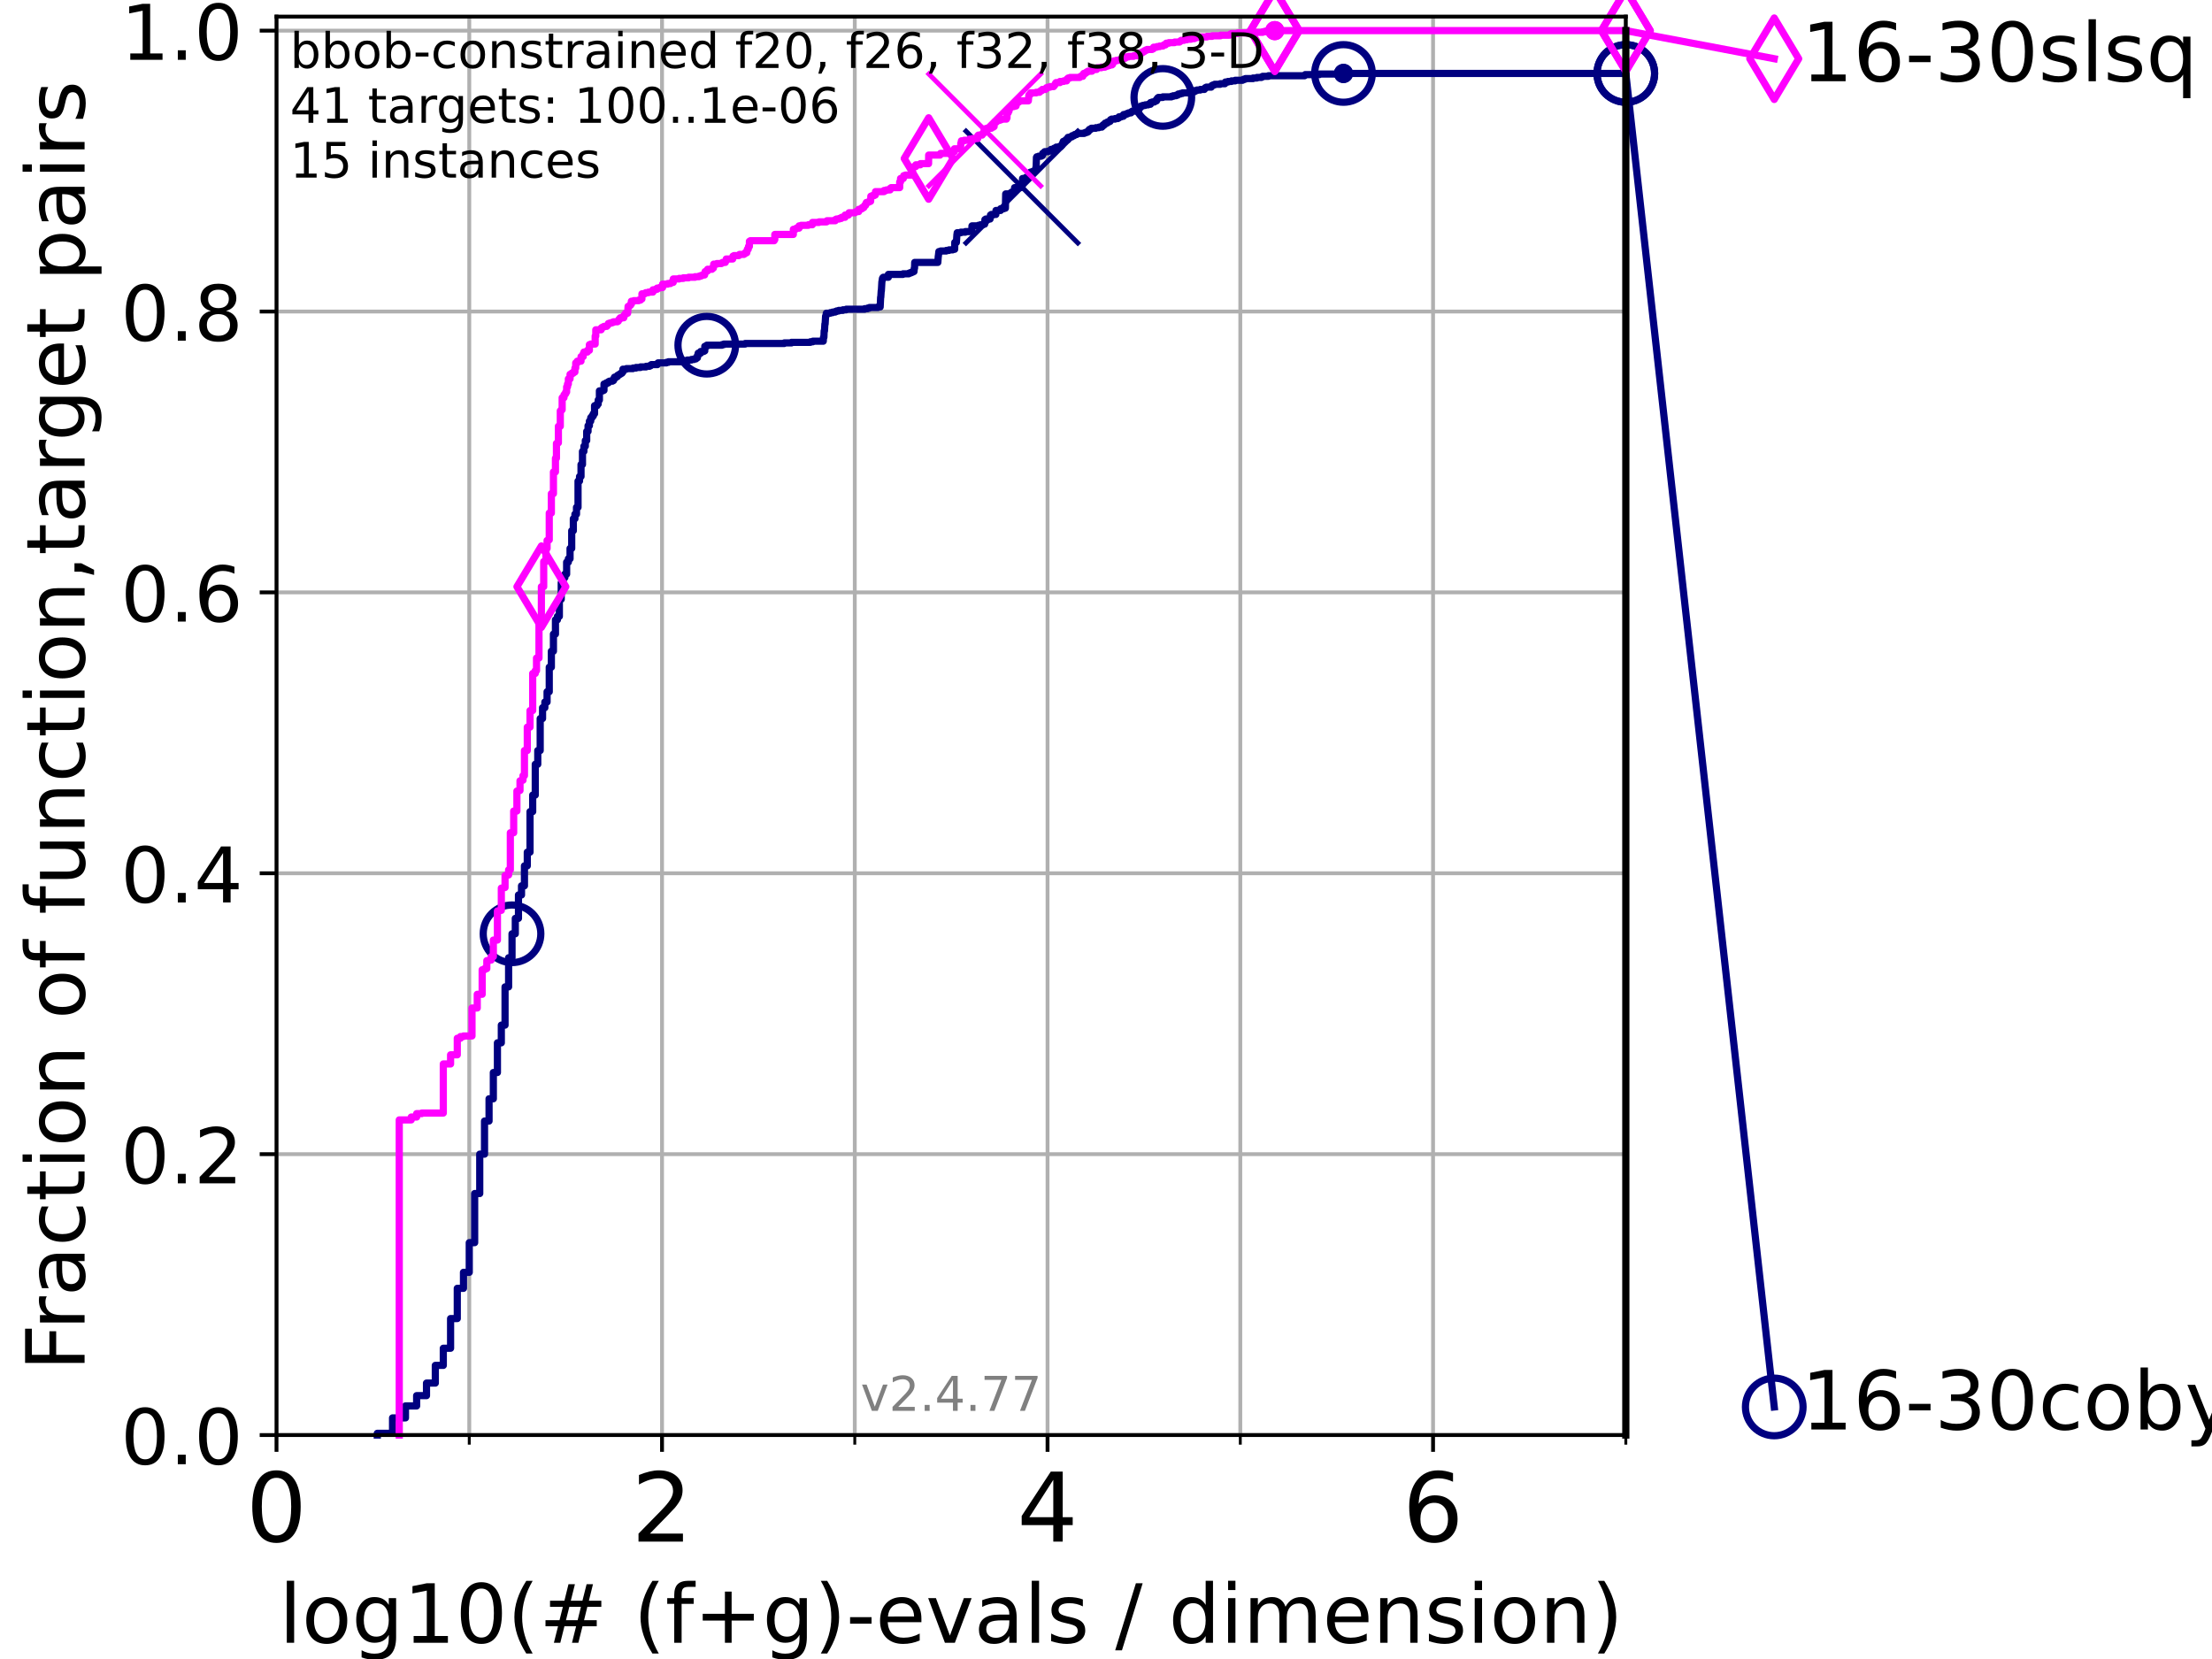 <?xml version="1.0" encoding="utf-8" standalone="no"?>
<!DOCTYPE svg PUBLIC "-//W3C//DTD SVG 1.1//EN"
  "http://www.w3.org/Graphics/SVG/1.1/DTD/svg11.dtd">
<!-- Created with matplotlib (https://matplotlib.org/) -->
<svg height="345.6pt" version="1.1" viewBox="0 0 460.8 345.6" width="460.8pt" xmlns="http://www.w3.org/2000/svg" xmlns:xlink="http://www.w3.org/1999/xlink">
 <defs>
  <style type="text/css">*{stroke-linecap:butt;stroke-linejoin:round;}</style>
 </defs>
 <g id="figure_1">
  <g id="patch_1">
   <path d="M 0 345.6 
L 460.8 345.6 
L 460.8 0 
L 0 0 
z
" style="fill:#ffffff;"/>
  </g>
  <g id="axes_1">
   <g id="patch_2">
    <path d="M 57.6 298.944 
L 338.688 298.944 
L 338.688 3.456 
L 57.6 3.456 
z
" style="fill:#ffffff;"/>
   </g>
   <g id="matplotlib.axis_1">
    <g id="xtick_1">
     <g id="line2d_1">
      <path clip-path="url(#p5526ca0832)" d="M 57.6 298.944 
L 57.6 3.456 
" style="fill:none;stroke:#b0b0b0;stroke-linecap:square;stroke-width:0.8;"/>
     </g>
     <g id="line2d_2">
      <defs>
       <path d="M 0 0 
L 0 3.5 
" id="m6daef79d97" style="stroke:#000000;stroke-width:0.8;"/>
      </defs>
      <g>
       <use style="stroke:#000000;stroke-width:0.8;" x="57.6" xlink:href="#m6daef79d97" y="298.944"/>
      </g>
     </g>
     <g id="text_1">
      <!-- 0 -->
      <g transform="translate(51.237 321.141)scale(0.2 -0.2)">
       <defs>
        <path d="M 31.781 66.406 
Q 24.172 66.406 20.328 58.906 
Q 16.5 51.422 16.5 36.375 
Q 16.5 21.391 20.328 13.891 
Q 24.172 6.391 31.781 6.391 
Q 39.453 6.391 43.281 13.891 
Q 47.125 21.391 47.125 36.375 
Q 47.125 51.422 43.281 58.906 
Q 39.453 66.406 31.781 66.406 
z
M 31.781 74.219 
Q 44.047 74.219 50.516 64.516 
Q 56.984 54.828 56.984 36.375 
Q 56.984 17.969 50.516 8.266 
Q 44.047 -1.422 31.781 -1.422 
Q 19.531 -1.422 13.062 8.266 
Q 6.594 17.969 6.594 36.375 
Q 6.594 54.828 13.062 64.516 
Q 19.531 74.219 31.781 74.219 
z
" id="DejaVuSans-48"/>
       </defs>
       <use xlink:href="#DejaVuSans-48"/>
      </g>
     </g>
    </g>
    <g id="xtick_2">
     <g id="line2d_3">
      <path clip-path="url(#p5526ca0832)" d="M 137.911 298.944 
L 137.911 3.456 
" style="fill:none;stroke:#b0b0b0;stroke-linecap:square;stroke-width:0.8;"/>
     </g>
     <g id="line2d_4">
      <g>
       <use style="stroke:#000000;stroke-width:0.8;" x="137.911" xlink:href="#m6daef79d97" y="298.944"/>
      </g>
     </g>
     <g id="text_2">
      <!-- 2 -->
      <g transform="translate(131.548 321.141)scale(0.2 -0.2)">
       <defs>
        <path d="M 19.188 8.297 
L 53.609 8.297 
L 53.609 0 
L 7.328 0 
L 7.328 8.297 
Q 12.938 14.109 22.625 23.891 
Q 32.328 33.688 34.812 36.531 
Q 39.547 41.844 41.422 45.531 
Q 43.312 49.219 43.312 52.781 
Q 43.312 58.594 39.234 62.25 
Q 35.156 65.922 28.609 65.922 
Q 23.969 65.922 18.812 64.312 
Q 13.672 62.703 7.812 59.422 
L 7.812 69.391 
Q 13.766 71.781 18.938 73 
Q 24.125 74.219 28.422 74.219 
Q 39.75 74.219 46.484 68.547 
Q 53.219 62.891 53.219 53.422 
Q 53.219 48.922 51.531 44.891 
Q 49.859 40.875 45.406 35.406 
Q 44.188 33.984 37.641 27.219 
Q 31.109 20.453 19.188 8.297 
z
" id="DejaVuSans-50"/>
       </defs>
       <use xlink:href="#DejaVuSans-50"/>
      </g>
     </g>
    </g>
    <g id="xtick_3">
     <g id="line2d_5">
      <path clip-path="url(#p5526ca0832)" d="M 218.222 298.944 
L 218.222 3.456 
" style="fill:none;stroke:#b0b0b0;stroke-linecap:square;stroke-width:0.8;"/>
     </g>
     <g id="line2d_6">
      <g>
       <use style="stroke:#000000;stroke-width:0.8;" x="218.222" xlink:href="#m6daef79d97" y="298.944"/>
      </g>
     </g>
     <g id="text_3">
      <!-- 4 -->
      <g transform="translate(211.859 321.141)scale(0.2 -0.2)">
       <defs>
        <path d="M 37.797 64.312 
L 12.891 25.391 
L 37.797 25.391 
z
M 35.203 72.906 
L 47.609 72.906 
L 47.609 25.391 
L 58.016 25.391 
L 58.016 17.188 
L 47.609 17.188 
L 47.609 0 
L 37.797 0 
L 37.797 17.188 
L 4.891 17.188 
L 4.891 26.703 
z
" id="DejaVuSans-52"/>
       </defs>
       <use xlink:href="#DejaVuSans-52"/>
      </g>
     </g>
    </g>
    <g id="xtick_4">
     <g id="line2d_7">
      <path clip-path="url(#p5526ca0832)" d="M 298.533 298.944 
L 298.533 3.456 
" style="fill:none;stroke:#b0b0b0;stroke-linecap:square;stroke-width:0.8;"/>
     </g>
     <g id="line2d_8">
      <g>
       <use style="stroke:#000000;stroke-width:0.8;" x="298.533" xlink:href="#m6daef79d97" y="298.944"/>
      </g>
     </g>
     <g id="text_4">
      <!-- 6 -->
      <g transform="translate(292.17 321.141)scale(0.2 -0.2)">
       <defs>
        <path d="M 33.016 40.375 
Q 26.375 40.375 22.484 35.828 
Q 18.609 31.297 18.609 23.391 
Q 18.609 15.531 22.484 10.953 
Q 26.375 6.391 33.016 6.391 
Q 39.656 6.391 43.531 10.953 
Q 47.406 15.531 47.406 23.391 
Q 47.406 31.297 43.531 35.828 
Q 39.656 40.375 33.016 40.375 
z
M 52.594 71.297 
L 52.594 62.312 
Q 48.875 64.062 45.094 64.984 
Q 41.312 65.922 37.594 65.922 
Q 27.828 65.922 22.672 59.328 
Q 17.531 52.734 16.797 39.406 
Q 19.672 43.656 24.016 45.922 
Q 28.375 48.188 33.594 48.188 
Q 44.578 48.188 50.953 41.516 
Q 57.328 34.859 57.328 23.391 
Q 57.328 12.156 50.688 5.359 
Q 44.047 -1.422 33.016 -1.422 
Q 20.359 -1.422 13.672 8.266 
Q 6.984 17.969 6.984 36.375 
Q 6.984 53.656 15.188 63.938 
Q 23.391 74.219 37.203 74.219 
Q 40.922 74.219 44.703 73.484 
Q 48.484 72.75 52.594 71.297 
z
" id="DejaVuSans-54"/>
       </defs>
       <use xlink:href="#DejaVuSans-54"/>
      </g>
     </g>
    </g>
    <g id="xtick_5">
     <g id="line2d_9">
      <path clip-path="url(#p5526ca0832)" d="M 97.755 298.944 
L 97.755 3.456 
" style="fill:none;stroke:#b0b0b0;stroke-linecap:square;stroke-width:0.8;"/>
     </g>
     <g id="line2d_10">
      <defs>
       <path d="M 0 0 
L 0 2 
" id="m949e2cab08" style="stroke:#000000;stroke-width:0.6;"/>
      </defs>
      <g>
       <use style="stroke:#000000;stroke-width:0.6;" x="97.755" xlink:href="#m949e2cab08" y="298.944"/>
      </g>
     </g>
    </g>
    <g id="xtick_6">
     <g id="line2d_11">
      <path clip-path="url(#p5526ca0832)" d="M 178.066 298.944 
L 178.066 3.456 
" style="fill:none;stroke:#b0b0b0;stroke-linecap:square;stroke-width:0.8;"/>
     </g>
     <g id="line2d_12">
      <g>
       <use style="stroke:#000000;stroke-width:0.6;" x="178.066" xlink:href="#m949e2cab08" y="298.944"/>
      </g>
     </g>
    </g>
    <g id="xtick_7">
     <g id="line2d_13">
      <path clip-path="url(#p5526ca0832)" d="M 258.377 298.944 
L 258.377 3.456 
" style="fill:none;stroke:#b0b0b0;stroke-linecap:square;stroke-width:0.8;"/>
     </g>
     <g id="line2d_14">
      <g>
       <use style="stroke:#000000;stroke-width:0.6;" x="258.377" xlink:href="#m949e2cab08" y="298.944"/>
      </g>
     </g>
    </g>
    <g id="xtick_8">
     <g id="line2d_15">
      <path clip-path="url(#p5526ca0832)" d="M 338.688 298.944 
L 338.688 3.456 
" style="fill:none;stroke:#b0b0b0;stroke-linecap:square;stroke-width:0.8;"/>
     </g>
     <g id="line2d_16">
      <g>
       <use style="stroke:#000000;stroke-width:0.6;" x="338.688" xlink:href="#m949e2cab08" y="298.944"/>
      </g>
     </g>
    </g>
    <g id="text_5">
     <!-- log10(# (f+g)-evals / dimension) -->
     <g transform="translate(58.145 342.218)scale(0.17 -0.17)">
      <defs>
       <path d="M 9.422 75.984 
L 18.406 75.984 
L 18.406 0 
L 9.422 0 
z
" id="DejaVuSans-108"/>
       <path d="M 30.609 48.391 
Q 23.391 48.391 19.188 42.75 
Q 14.984 37.109 14.984 27.297 
Q 14.984 17.484 19.156 11.844 
Q 23.344 6.203 30.609 6.203 
Q 37.797 6.203 41.984 11.859 
Q 46.188 17.531 46.188 27.297 
Q 46.188 37.016 41.984 42.703 
Q 37.797 48.391 30.609 48.391 
z
M 30.609 56 
Q 42.328 56 49.016 48.375 
Q 55.719 40.766 55.719 27.297 
Q 55.719 13.875 49.016 6.219 
Q 42.328 -1.422 30.609 -1.422 
Q 18.844 -1.422 12.172 6.219 
Q 5.516 13.875 5.516 27.297 
Q 5.516 40.766 12.172 48.375 
Q 18.844 56 30.609 56 
z
" id="DejaVuSans-111"/>
       <path d="M 45.406 27.984 
Q 45.406 37.75 41.375 43.109 
Q 37.359 48.484 30.078 48.484 
Q 22.859 48.484 18.828 43.109 
Q 14.797 37.75 14.797 27.984 
Q 14.797 18.266 18.828 12.891 
Q 22.859 7.516 30.078 7.516 
Q 37.359 7.516 41.375 12.891 
Q 45.406 18.266 45.406 27.984 
z
M 54.391 6.781 
Q 54.391 -7.172 48.188 -13.984 
Q 42 -20.797 29.203 -20.797 
Q 24.469 -20.797 20.266 -20.094 
Q 16.062 -19.391 12.109 -17.922 
L 12.109 -9.188 
Q 16.062 -11.328 19.922 -12.344 
Q 23.781 -13.375 27.781 -13.375 
Q 36.625 -13.375 41.016 -8.766 
Q 45.406 -4.156 45.406 5.172 
L 45.406 9.625 
Q 42.625 4.781 38.281 2.391 
Q 33.938 0 27.875 0 
Q 17.828 0 11.672 7.656 
Q 5.516 15.328 5.516 27.984 
Q 5.516 40.672 11.672 48.328 
Q 17.828 56 27.875 56 
Q 33.938 56 38.281 53.609 
Q 42.625 51.219 45.406 46.391 
L 45.406 54.688 
L 54.391 54.688 
z
" id="DejaVuSans-103"/>
       <path d="M 12.406 8.297 
L 28.516 8.297 
L 28.516 63.922 
L 10.984 60.406 
L 10.984 69.391 
L 28.422 72.906 
L 38.281 72.906 
L 38.281 8.297 
L 54.391 8.297 
L 54.391 0 
L 12.406 0 
z
" id="DejaVuSans-49"/>
       <path d="M 31 75.875 
Q 24.469 64.656 21.281 53.656 
Q 18.109 42.672 18.109 31.391 
Q 18.109 20.125 21.312 9.062 
Q 24.516 -2 31 -13.188 
L 23.188 -13.188 
Q 15.875 -1.703 12.234 9.375 
Q 8.594 20.453 8.594 31.391 
Q 8.594 42.281 12.203 53.312 
Q 15.828 64.359 23.188 75.875 
z
" id="DejaVuSans-40"/>
       <path d="M 51.125 44 
L 36.922 44 
L 32.812 27.688 
L 47.125 27.688 
z
M 43.797 71.781 
L 38.719 51.516 
L 52.984 51.516 
L 58.109 71.781 
L 65.922 71.781 
L 60.891 51.516 
L 76.125 51.516 
L 76.125 44 
L 58.984 44 
L 54.984 27.688 
L 70.516 27.688 
L 70.516 20.219 
L 53.078 20.219 
L 48 0 
L 40.188 0 
L 45.219 20.219 
L 30.906 20.219 
L 25.875 0 
L 18.016 0 
L 23.094 20.219 
L 7.719 20.219 
L 7.719 27.688 
L 24.906 27.688 
L 29 44 
L 13.281 44 
L 13.281 51.516 
L 30.906 51.516 
L 35.891 71.781 
z
" id="DejaVuSans-35"/>
       <path id="DejaVuSans-32"/>
       <path d="M 37.109 75.984 
L 37.109 68.5 
L 28.516 68.5 
Q 23.688 68.5 21.797 66.547 
Q 19.922 64.594 19.922 59.516 
L 19.922 54.688 
L 34.719 54.688 
L 34.719 47.703 
L 19.922 47.703 
L 19.922 0 
L 10.891 0 
L 10.891 47.703 
L 2.297 47.703 
L 2.297 54.688 
L 10.891 54.688 
L 10.891 58.5 
Q 10.891 67.625 15.141 71.797 
Q 19.391 75.984 28.609 75.984 
z
" id="DejaVuSans-102"/>
       <path d="M 46 62.703 
L 46 35.5 
L 73.188 35.5 
L 73.188 27.203 
L 46 27.203 
L 46 0 
L 37.797 0 
L 37.797 27.203 
L 10.594 27.203 
L 10.594 35.5 
L 37.797 35.5 
L 37.797 62.703 
z
" id="DejaVuSans-43"/>
       <path d="M 8.016 75.875 
L 15.828 75.875 
Q 23.141 64.359 26.781 53.312 
Q 30.422 42.281 30.422 31.391 
Q 30.422 20.453 26.781 9.375 
Q 23.141 -1.703 15.828 -13.188 
L 8.016 -13.188 
Q 14.5 -2 17.703 9.062 
Q 20.906 20.125 20.906 31.391 
Q 20.906 42.672 17.703 53.656 
Q 14.5 64.656 8.016 75.875 
z
" id="DejaVuSans-41"/>
       <path d="M 4.891 31.391 
L 31.203 31.391 
L 31.203 23.391 
L 4.891 23.391 
z
" id="DejaVuSans-45"/>
       <path d="M 56.203 29.594 
L 56.203 25.203 
L 14.891 25.203 
Q 15.484 15.922 20.484 11.062 
Q 25.484 6.203 34.422 6.203 
Q 39.594 6.203 44.453 7.469 
Q 49.312 8.734 54.109 11.281 
L 54.109 2.781 
Q 49.266 0.734 44.188 -0.344 
Q 39.109 -1.422 33.891 -1.422 
Q 20.797 -1.422 13.156 6.188 
Q 5.516 13.812 5.516 26.812 
Q 5.516 40.234 12.766 48.109 
Q 20.016 56 32.328 56 
Q 43.359 56 49.781 48.891 
Q 56.203 41.797 56.203 29.594 
z
M 47.219 32.234 
Q 47.125 39.594 43.094 43.984 
Q 39.062 48.391 32.422 48.391 
Q 24.906 48.391 20.391 44.141 
Q 15.875 39.891 15.188 32.172 
z
" id="DejaVuSans-101"/>
       <path d="M 2.984 54.688 
L 12.5 54.688 
L 29.594 8.797 
L 46.688 54.688 
L 56.203 54.688 
L 35.688 0 
L 23.484 0 
z
" id="DejaVuSans-118"/>
       <path d="M 34.281 27.484 
Q 23.391 27.484 19.188 25 
Q 14.984 22.516 14.984 16.5 
Q 14.984 11.719 18.141 8.906 
Q 21.297 6.109 26.703 6.109 
Q 34.188 6.109 38.703 11.406 
Q 43.219 16.703 43.219 25.484 
L 43.219 27.484 
z
M 52.203 31.203 
L 52.203 0 
L 43.219 0 
L 43.219 8.297 
Q 40.141 3.328 35.547 0.953 
Q 30.953 -1.422 24.312 -1.422 
Q 15.922 -1.422 10.953 3.297 
Q 6 8.016 6 15.922 
Q 6 25.141 12.172 29.828 
Q 18.359 34.516 30.609 34.516 
L 43.219 34.516 
L 43.219 35.406 
Q 43.219 41.609 39.141 45 
Q 35.062 48.391 27.688 48.391 
Q 23 48.391 18.547 47.266 
Q 14.109 46.141 10.016 43.891 
L 10.016 52.203 
Q 14.938 54.109 19.578 55.047 
Q 24.219 56 28.609 56 
Q 40.484 56 46.344 49.844 
Q 52.203 43.703 52.203 31.203 
z
" id="DejaVuSans-97"/>
       <path d="M 44.281 53.078 
L 44.281 44.578 
Q 40.484 46.531 36.375 47.5 
Q 32.281 48.484 27.875 48.484 
Q 21.188 48.484 17.844 46.438 
Q 14.5 44.391 14.5 40.281 
Q 14.5 37.156 16.891 35.375 
Q 19.281 33.594 26.516 31.984 
L 29.594 31.297 
Q 39.156 29.25 43.188 25.516 
Q 47.219 21.781 47.219 15.094 
Q 47.219 7.469 41.188 3.016 
Q 35.156 -1.422 24.609 -1.422 
Q 20.219 -1.422 15.453 -0.562 
Q 10.688 0.297 5.422 2 
L 5.422 11.281 
Q 10.406 8.688 15.234 7.391 
Q 20.062 6.109 24.812 6.109 
Q 31.156 6.109 34.562 8.281 
Q 37.984 10.453 37.984 14.406 
Q 37.984 18.062 35.516 20.016 
Q 33.062 21.969 24.703 23.781 
L 21.578 24.516 
Q 13.234 26.266 9.516 29.906 
Q 5.812 33.547 5.812 39.891 
Q 5.812 47.609 11.281 51.797 
Q 16.75 56 26.812 56 
Q 31.781 56 36.172 55.266 
Q 40.578 54.547 44.281 53.078 
z
" id="DejaVuSans-115"/>
       <path d="M 25.391 72.906 
L 33.688 72.906 
L 8.297 -9.281 
L 0 -9.281 
z
" id="DejaVuSans-47"/>
       <path d="M 45.406 46.391 
L 45.406 75.984 
L 54.391 75.984 
L 54.391 0 
L 45.406 0 
L 45.406 8.203 
Q 42.578 3.328 38.25 0.953 
Q 33.938 -1.422 27.875 -1.422 
Q 17.969 -1.422 11.734 6.484 
Q 5.516 14.406 5.516 27.297 
Q 5.516 40.188 11.734 48.094 
Q 17.969 56 27.875 56 
Q 33.938 56 38.25 53.625 
Q 42.578 51.266 45.406 46.391 
z
M 14.797 27.297 
Q 14.797 17.391 18.875 11.75 
Q 22.953 6.109 30.078 6.109 
Q 37.203 6.109 41.297 11.75 
Q 45.406 17.391 45.406 27.297 
Q 45.406 37.203 41.297 42.844 
Q 37.203 48.484 30.078 48.484 
Q 22.953 48.484 18.875 42.844 
Q 14.797 37.203 14.797 27.297 
z
" id="DejaVuSans-100"/>
       <path d="M 9.422 54.688 
L 18.406 54.688 
L 18.406 0 
L 9.422 0 
z
M 9.422 75.984 
L 18.406 75.984 
L 18.406 64.594 
L 9.422 64.594 
z
" id="DejaVuSans-105"/>
       <path d="M 52 44.188 
Q 55.375 50.25 60.062 53.125 
Q 64.75 56 71.094 56 
Q 79.641 56 84.281 50.016 
Q 88.922 44.047 88.922 33.016 
L 88.922 0 
L 79.891 0 
L 79.891 32.719 
Q 79.891 40.578 77.094 44.375 
Q 74.312 48.188 68.609 48.188 
Q 61.625 48.188 57.562 43.547 
Q 53.516 38.922 53.516 30.906 
L 53.516 0 
L 44.484 0 
L 44.484 32.719 
Q 44.484 40.625 41.703 44.406 
Q 38.922 48.188 33.109 48.188 
Q 26.219 48.188 22.156 43.531 
Q 18.109 38.875 18.109 30.906 
L 18.109 0 
L 9.078 0 
L 9.078 54.688 
L 18.109 54.688 
L 18.109 46.188 
Q 21.188 51.219 25.484 53.609 
Q 29.781 56 35.688 56 
Q 41.656 56 45.828 52.969 
Q 50 49.953 52 44.188 
z
" id="DejaVuSans-109"/>
       <path d="M 54.891 33.016 
L 54.891 0 
L 45.906 0 
L 45.906 32.719 
Q 45.906 40.484 42.875 44.328 
Q 39.844 48.188 33.797 48.188 
Q 26.516 48.188 22.312 43.547 
Q 18.109 38.922 18.109 30.906 
L 18.109 0 
L 9.078 0 
L 9.078 54.688 
L 18.109 54.688 
L 18.109 46.188 
Q 21.344 51.125 25.703 53.562 
Q 30.078 56 35.797 56 
Q 45.219 56 50.047 50.172 
Q 54.891 44.344 54.891 33.016 
z
" id="DejaVuSans-110"/>
      </defs>
      <use xlink:href="#DejaVuSans-108"/>
      <use x="27.783" xlink:href="#DejaVuSans-111"/>
      <use x="88.965" xlink:href="#DejaVuSans-103"/>
      <use x="152.441" xlink:href="#DejaVuSans-49"/>
      <use x="216.064" xlink:href="#DejaVuSans-48"/>
      <use x="279.688" xlink:href="#DejaVuSans-40"/>
      <use x="318.701" xlink:href="#DejaVuSans-35"/>
      <use x="402.49" xlink:href="#DejaVuSans-32"/>
      <use x="434.277" xlink:href="#DejaVuSans-40"/>
      <use x="473.291" xlink:href="#DejaVuSans-102"/>
      <use x="508.496" xlink:href="#DejaVuSans-43"/>
      <use x="592.285" xlink:href="#DejaVuSans-103"/>
      <use x="655.762" xlink:href="#DejaVuSans-41"/>
      <use x="694.775" xlink:href="#DejaVuSans-45"/>
      <use x="730.859" xlink:href="#DejaVuSans-101"/>
      <use x="792.383" xlink:href="#DejaVuSans-118"/>
      <use x="851.562" xlink:href="#DejaVuSans-97"/>
      <use x="912.842" xlink:href="#DejaVuSans-108"/>
      <use x="940.625" xlink:href="#DejaVuSans-115"/>
      <use x="992.725" xlink:href="#DejaVuSans-32"/>
      <use x="1024.512" xlink:href="#DejaVuSans-47"/>
      <use x="1058.203" xlink:href="#DejaVuSans-32"/>
      <use x="1089.99" xlink:href="#DejaVuSans-100"/>
      <use x="1153.467" xlink:href="#DejaVuSans-105"/>
      <use x="1181.25" xlink:href="#DejaVuSans-109"/>
      <use x="1278.662" xlink:href="#DejaVuSans-101"/>
      <use x="1340.186" xlink:href="#DejaVuSans-110"/>
      <use x="1403.564" xlink:href="#DejaVuSans-115"/>
      <use x="1455.664" xlink:href="#DejaVuSans-105"/>
      <use x="1483.447" xlink:href="#DejaVuSans-111"/>
      <use x="1544.629" xlink:href="#DejaVuSans-110"/>
      <use x="1608.008" xlink:href="#DejaVuSans-41"/>
     </g>
    </g>
   </g>
   <g id="matplotlib.axis_2">
    <g id="ytick_1">
     <g id="line2d_17">
      <path clip-path="url(#p5526ca0832)" d="M 57.6 298.944 
L 338.688 298.944 
" style="fill:none;stroke:#b0b0b0;stroke-linecap:square;stroke-width:0.8;"/>
     </g>
     <g id="line2d_18">
      <defs>
       <path d="M 0 0 
L -3.5 0 
" id="m9e0757e536" style="stroke:#000000;stroke-width:0.8;"/>
      </defs>
      <g>
       <use style="stroke:#000000;stroke-width:0.8;" x="57.6" xlink:href="#m9e0757e536" y="298.944"/>
      </g>
     </g>
     <g id="text_6">
      <!-- 0.0 -->
      <g transform="translate(25.155 305.023)scale(0.16 -0.16)">
       <defs>
        <path d="M 10.688 12.406 
L 21 12.406 
L 21 0 
L 10.688 0 
z
" id="DejaVuSans-46"/>
       </defs>
       <use xlink:href="#DejaVuSans-48"/>
       <use x="63.623" xlink:href="#DejaVuSans-46"/>
       <use x="95.41" xlink:href="#DejaVuSans-48"/>
      </g>
     </g>
    </g>
    <g id="ytick_2">
     <g id="line2d_19">
      <path clip-path="url(#p5526ca0832)" d="M 57.6 240.432 
L 338.688 240.432 
" style="fill:none;stroke:#b0b0b0;stroke-linecap:square;stroke-width:0.8;"/>
     </g>
     <g id="line2d_20">
      <g>
       <use style="stroke:#000000;stroke-width:0.8;" x="57.6" xlink:href="#m9e0757e536" y="240.432"/>
      </g>
     </g>
     <g id="text_7">
      <!-- 0.2 -->
      <g transform="translate(25.155 246.51)scale(0.16 -0.16)">
       <use xlink:href="#DejaVuSans-48"/>
       <use x="63.623" xlink:href="#DejaVuSans-46"/>
       <use x="95.41" xlink:href="#DejaVuSans-50"/>
      </g>
     </g>
    </g>
    <g id="ytick_3">
     <g id="line2d_21">
      <path clip-path="url(#p5526ca0832)" d="M 57.6 181.919 
L 338.688 181.919 
" style="fill:none;stroke:#b0b0b0;stroke-linecap:square;stroke-width:0.8;"/>
     </g>
     <g id="line2d_22">
      <g>
       <use style="stroke:#000000;stroke-width:0.8;" x="57.6" xlink:href="#m9e0757e536" y="181.919"/>
      </g>
     </g>
     <g id="text_8">
      <!-- 0.4 -->
      <g transform="translate(25.155 187.998)scale(0.16 -0.16)">
       <use xlink:href="#DejaVuSans-48"/>
       <use x="63.623" xlink:href="#DejaVuSans-46"/>
       <use x="95.41" xlink:href="#DejaVuSans-52"/>
      </g>
     </g>
    </g>
    <g id="ytick_4">
     <g id="line2d_23">
      <path clip-path="url(#p5526ca0832)" d="M 57.6 123.407 
L 338.688 123.407 
" style="fill:none;stroke:#b0b0b0;stroke-linecap:square;stroke-width:0.8;"/>
     </g>
     <g id="line2d_24">
      <g>
       <use style="stroke:#000000;stroke-width:0.8;" x="57.6" xlink:href="#m9e0757e536" y="123.407"/>
      </g>
     </g>
     <g id="text_9">
      <!-- 0.6 -->
      <g transform="translate(25.155 129.485)scale(0.16 -0.16)">
       <use xlink:href="#DejaVuSans-48"/>
       <use x="63.623" xlink:href="#DejaVuSans-46"/>
       <use x="95.41" xlink:href="#DejaVuSans-54"/>
      </g>
     </g>
    </g>
    <g id="ytick_5">
     <g id="line2d_25">
      <path clip-path="url(#p5526ca0832)" d="M 57.6 64.894 
L 338.688 64.894 
" style="fill:none;stroke:#b0b0b0;stroke-linecap:square;stroke-width:0.8;"/>
     </g>
     <g id="line2d_26">
      <g>
       <use style="stroke:#000000;stroke-width:0.8;" x="57.6" xlink:href="#m9e0757e536" y="64.894"/>
      </g>
     </g>
     <g id="text_10">
      <!-- 0.8 -->
      <g transform="translate(25.155 70.973)scale(0.16 -0.16)">
       <defs>
        <path d="M 31.781 34.625 
Q 24.75 34.625 20.719 30.859 
Q 16.703 27.094 16.703 20.516 
Q 16.703 13.922 20.719 10.156 
Q 24.75 6.391 31.781 6.391 
Q 38.812 6.391 42.859 10.172 
Q 46.922 13.969 46.922 20.516 
Q 46.922 27.094 42.891 30.859 
Q 38.875 34.625 31.781 34.625 
z
M 21.922 38.812 
Q 15.578 40.375 12.031 44.719 
Q 8.5 49.078 8.5 55.328 
Q 8.5 64.062 14.719 69.141 
Q 20.953 74.219 31.781 74.219 
Q 42.672 74.219 48.875 69.141 
Q 55.078 64.062 55.078 55.328 
Q 55.078 49.078 51.531 44.719 
Q 48 40.375 41.703 38.812 
Q 48.828 37.156 52.797 32.312 
Q 56.781 27.484 56.781 20.516 
Q 56.781 9.906 50.312 4.234 
Q 43.844 -1.422 31.781 -1.422 
Q 19.734 -1.422 13.25 4.234 
Q 6.781 9.906 6.781 20.516 
Q 6.781 27.484 10.781 32.312 
Q 14.797 37.156 21.922 38.812 
z
M 18.312 54.391 
Q 18.312 48.734 21.844 45.562 
Q 25.391 42.391 31.781 42.391 
Q 38.141 42.391 41.719 45.562 
Q 45.312 48.734 45.312 54.391 
Q 45.312 60.062 41.719 63.234 
Q 38.141 66.406 31.781 66.406 
Q 25.391 66.406 21.844 63.234 
Q 18.312 60.062 18.312 54.391 
z
" id="DejaVuSans-56"/>
       </defs>
       <use xlink:href="#DejaVuSans-48"/>
       <use x="63.623" xlink:href="#DejaVuSans-46"/>
       <use x="95.41" xlink:href="#DejaVuSans-56"/>
      </g>
     </g>
    </g>
    <g id="ytick_6">
     <g id="line2d_27">
      <path clip-path="url(#p5526ca0832)" d="M 57.6 6.382 
L 338.688 6.382 
" style="fill:none;stroke:#b0b0b0;stroke-linecap:square;stroke-width:0.8;"/>
     </g>
     <g id="line2d_28">
      <g>
       <use style="stroke:#000000;stroke-width:0.8;" x="57.6" xlink:href="#m9e0757e536" y="6.382"/>
      </g>
     </g>
     <g id="text_11">
      <!-- 1.0 -->
      <g transform="translate(25.155 12.46)scale(0.16 -0.16)">
       <use xlink:href="#DejaVuSans-49"/>
       <use x="63.623" xlink:href="#DejaVuSans-46"/>
       <use x="95.41" xlink:href="#DejaVuSans-48"/>
      </g>
     </g>
    </g>
    <g id="text_12">
     <!-- Fraction of function,target pairs -->
     <g transform="translate(17.62 285.585)rotate(-90)scale(0.17 -0.17)">
      <defs>
       <path d="M 9.812 72.906 
L 51.703 72.906 
L 51.703 64.594 
L 19.672 64.594 
L 19.672 43.109 
L 48.578 43.109 
L 48.578 34.812 
L 19.672 34.812 
L 19.672 0 
L 9.812 0 
z
" id="DejaVuSans-70"/>
       <path d="M 41.109 46.297 
Q 39.594 47.172 37.812 47.578 
Q 36.031 48 33.891 48 
Q 26.266 48 22.188 43.047 
Q 18.109 38.094 18.109 28.812 
L 18.109 0 
L 9.078 0 
L 9.078 54.688 
L 18.109 54.688 
L 18.109 46.188 
Q 20.953 51.172 25.484 53.578 
Q 30.031 56 36.531 56 
Q 37.453 56 38.578 55.875 
Q 39.703 55.766 41.062 55.516 
z
" id="DejaVuSans-114"/>
       <path d="M 48.781 52.594 
L 48.781 44.188 
Q 44.969 46.297 41.141 47.344 
Q 37.312 48.391 33.406 48.391 
Q 24.656 48.391 19.812 42.844 
Q 14.984 37.312 14.984 27.297 
Q 14.984 17.281 19.812 11.734 
Q 24.656 6.203 33.406 6.203 
Q 37.312 6.203 41.141 7.25 
Q 44.969 8.297 48.781 10.406 
L 48.781 2.094 
Q 45.016 0.344 40.984 -0.531 
Q 36.969 -1.422 32.422 -1.422 
Q 20.062 -1.422 12.781 6.344 
Q 5.516 14.109 5.516 27.297 
Q 5.516 40.672 12.859 48.328 
Q 20.219 56 33.016 56 
Q 37.156 56 41.109 55.141 
Q 45.062 54.297 48.781 52.594 
z
" id="DejaVuSans-99"/>
       <path d="M 18.312 70.219 
L 18.312 54.688 
L 36.812 54.688 
L 36.812 47.703 
L 18.312 47.703 
L 18.312 18.016 
Q 18.312 11.328 20.141 9.422 
Q 21.969 7.516 27.594 7.516 
L 36.812 7.516 
L 36.812 0 
L 27.594 0 
Q 17.188 0 13.234 3.875 
Q 9.281 7.766 9.281 18.016 
L 9.281 47.703 
L 2.688 47.703 
L 2.688 54.688 
L 9.281 54.688 
L 9.281 70.219 
z
" id="DejaVuSans-116"/>
       <path d="M 8.5 21.578 
L 8.5 54.688 
L 17.484 54.688 
L 17.484 21.922 
Q 17.484 14.156 20.5 10.266 
Q 23.531 6.391 29.594 6.391 
Q 36.859 6.391 41.078 11.031 
Q 45.312 15.672 45.312 23.688 
L 45.312 54.688 
L 54.297 54.688 
L 54.297 0 
L 45.312 0 
L 45.312 8.406 
Q 42.047 3.422 37.719 1 
Q 33.406 -1.422 27.688 -1.422 
Q 18.266 -1.422 13.375 4.438 
Q 8.5 10.297 8.5 21.578 
z
M 31.109 56 
z
" id="DejaVuSans-117"/>
       <path d="M 11.719 12.406 
L 22.016 12.406 
L 22.016 4 
L 14.016 -11.625 
L 7.719 -11.625 
L 11.719 4 
z
" id="DejaVuSans-44"/>
       <path d="M 18.109 8.203 
L 18.109 -20.797 
L 9.078 -20.797 
L 9.078 54.688 
L 18.109 54.688 
L 18.109 46.391 
Q 20.953 51.266 25.266 53.625 
Q 29.594 56 35.594 56 
Q 45.562 56 51.781 48.094 
Q 58.016 40.188 58.016 27.297 
Q 58.016 14.406 51.781 6.484 
Q 45.562 -1.422 35.594 -1.422 
Q 29.594 -1.422 25.266 0.953 
Q 20.953 3.328 18.109 8.203 
z
M 48.688 27.297 
Q 48.688 37.203 44.609 42.844 
Q 40.531 48.484 33.406 48.484 
Q 26.266 48.484 22.188 42.844 
Q 18.109 37.203 18.109 27.297 
Q 18.109 17.391 22.188 11.75 
Q 26.266 6.109 33.406 6.109 
Q 40.531 6.109 44.609 11.75 
Q 48.688 17.391 48.688 27.297 
z
" id="DejaVuSans-112"/>
      </defs>
      <use xlink:href="#DejaVuSans-70"/>
      <use x="50.27" xlink:href="#DejaVuSans-114"/>
      <use x="91.383" xlink:href="#DejaVuSans-97"/>
      <use x="152.662" xlink:href="#DejaVuSans-99"/>
      <use x="207.643" xlink:href="#DejaVuSans-116"/>
      <use x="246.852" xlink:href="#DejaVuSans-105"/>
      <use x="274.635" xlink:href="#DejaVuSans-111"/>
      <use x="335.816" xlink:href="#DejaVuSans-110"/>
      <use x="399.195" xlink:href="#DejaVuSans-32"/>
      <use x="430.982" xlink:href="#DejaVuSans-111"/>
      <use x="492.164" xlink:href="#DejaVuSans-102"/>
      <use x="527.369" xlink:href="#DejaVuSans-32"/>
      <use x="559.156" xlink:href="#DejaVuSans-102"/>
      <use x="594.361" xlink:href="#DejaVuSans-117"/>
      <use x="657.74" xlink:href="#DejaVuSans-110"/>
      <use x="721.119" xlink:href="#DejaVuSans-99"/>
      <use x="776.1" xlink:href="#DejaVuSans-116"/>
      <use x="815.309" xlink:href="#DejaVuSans-105"/>
      <use x="843.092" xlink:href="#DejaVuSans-111"/>
      <use x="904.273" xlink:href="#DejaVuSans-110"/>
      <use x="967.652" xlink:href="#DejaVuSans-44"/>
      <use x="999.439" xlink:href="#DejaVuSans-116"/>
      <use x="1038.648" xlink:href="#DejaVuSans-97"/>
      <use x="1099.928" xlink:href="#DejaVuSans-114"/>
      <use x="1139.291" xlink:href="#DejaVuSans-103"/>
      <use x="1202.768" xlink:href="#DejaVuSans-101"/>
      <use x="1264.291" xlink:href="#DejaVuSans-116"/>
      <use x="1303.5" xlink:href="#DejaVuSans-32"/>
      <use x="1335.287" xlink:href="#DejaVuSans-112"/>
      <use x="1398.764" xlink:href="#DejaVuSans-97"/>
      <use x="1460.043" xlink:href="#DejaVuSans-105"/>
      <use x="1487.826" xlink:href="#DejaVuSans-114"/>
      <use x="1528.939" xlink:href="#DejaVuSans-115"/>
     </g>
    </g>
   </g>
   <g id="line2d_29">
    <defs>
     <path d="M 0 1.5 
C 0.398 1.5 0.779 1.342 1.061 1.061 
C 1.342 0.779 1.5 0.398 1.5 0 
C 1.5 -0.398 1.342 -0.779 1.061 -1.061 
C 0.779 -1.342 0.398 -1.5 0 -1.5 
C -0.398 -1.5 -0.779 -1.342 -1.061 -1.061 
C -1.342 -0.779 -1.5 -0.398 -1.5 0 
C -1.5 0.398 -1.342 0.779 -1.061 1.061 
C -0.779 1.342 -0.398 1.5 0 1.5 
z
" id="mff94daae28" style="stroke:#000080;"/>
    </defs>
    <g>
     <use style="fill:#000080;stroke:#000080;" x="279.871" xlink:href="#mff94daae28" y="15.301"/>
     <use style="fill:#000080;stroke:#000080;" x="279.871" xlink:href="#mff94daae28" y="15.301"/>
    </g>
   </g>
   <g id="line2d_30">
    <path d="M 78.596 298.944 
L 78.596 298.587 
L 81.776 298.587 
L 81.776 295.376 
L 84.464 295.376 
L 84.464 292.879 
L 86.793 292.879 
L 86.793 290.738 
L 88.847 290.738 
L 88.847 288.122 
L 90.684 288.122 
L 90.684 284.435 
L 92.347 284.435 
L 92.347 280.867 
L 93.864 280.867 
L 93.864 274.683 
L 95.26 274.683 
L 95.26 268.38 
L 96.552 268.38 
L 96.552 265.05 
L 97.755 265.05 
L 97.755 258.865 
L 98.881 258.865 
L 98.881 248.638 
L 99.938 248.638 
L 99.938 240.432 
L 100.935 240.432 
L 100.935 233.534 
L 101.878 233.534 
L 101.878 228.896 
L 102.772 228.896 
L 102.772 223.425 
L 103.623 223.425 
L 103.623 217.241 
L 104.435 217.241 
L 104.435 213.554 
L 105.21 213.554 
L 105.21 205.586 
L 105.952 205.586 
L 105.952 199.52 
L 106.664 199.52 
L 106.664 194.525 
L 107.348 194.525 
L 107.348 191.314 
L 108.006 191.314 
L 108.006 186.438 
L 108.64 186.438 
L 108.64 184.535 
L 109.252 184.535 
L 109.252 180.373 
L 109.843 180.373 
L 109.843 177.519 
L 110.415 177.519 
L 110.415 169.075 
L 110.969 169.075 
L 110.969 165.626 
L 111.506 165.626 
L 111.506 159.204 
L 112.026 159.204 
L 112.026 156.35 
L 112.532 156.35 
L 112.532 149.69 
L 113.023 149.69 
L 113.023 147.43 
L 113.501 147.43 
L 113.501 146.241 
L 113.966 146.241 
L 113.966 144.1 
L 114.419 144.1 
L 114.419 138.986 
L 114.86 138.986 
L 114.86 135.656 
L 115.291 135.656 
L 115.291 132.088 
L 115.711 132.088 
L 115.711 129.115 
L 116.122 129.115 
L 116.122 128.402 
L 116.523 128.402 
L 116.523 124.834 
L 116.914 124.834 
L 116.914 121.385 
L 117.298 121.385 
L 117.298 120.314 
L 117.673 120.314 
L 117.673 119.601 
L 118.04 119.601 
L 118.04 117.103 
L 118.4 117.103 
L 118.4 116.39 
L 118.752 116.39 
L 118.752 114.249 
L 119.097 114.249 
L 119.097 110.562 
L 119.436 110.562 
L 119.436 108.065 
L 119.768 108.065 
L 119.768 107.113 
L 120.094 107.113 
L 120.094 105.686 
L 120.414 105.686 
L 120.414 100.216 
L 120.728 100.216 
L 120.728 99.264 
L 121.037 99.264 
L 121.037 96.767 
L 121.34 96.767 
L 121.34 94.031 
L 121.638 94.031 
L 121.638 92.961 
L 121.931 92.961 
L 121.931 91.772 
L 122.22 91.772 
L 122.22 89.869 
L 122.503 89.869 
L 122.503 88.68 
L 122.782 88.68 
L 122.782 87.728 
L 123.057 87.728 
L 123.057 87.015 
L 123.327 87.015 
L 123.327 86.658 
L 123.594 86.658 
L 123.594 86.182 
L 123.856 86.182 
L 123.856 84.517 
L 124.369 84.517 
L 124.369 84.16 
L 124.62 84.16 
L 124.62 83.328 
L 124.867 83.328 
L 124.867 81.425 
L 125.589 81.425 
L 125.589 81.306 
L 125.823 81.306 
L 125.823 79.998 
L 126.282 79.998 
L 126.282 79.76 
L 126.729 79.76 
L 126.729 79.522 
L 126.948 79.522 
L 126.948 79.403 
L 127.59 79.403 
L 127.59 79.284 
L 127.799 79.284 
L 127.799 78.928 
L 128.006 78.928 
L 128.006 78.571 
L 128.411 78.571 
L 128.411 78.452 
L 128.611 78.452 
L 128.611 78.214 
L 128.808 78.214 
L 128.808 78.095 
L 129.002 78.095 
L 129.002 77.976 
L 129.195 77.976 
L 129.195 77.857 
L 129.386 77.857 
L 129.386 77.738 
L 129.574 77.738 
L 129.574 77.5 
L 129.761 77.5 
L 129.761 76.906 
L 130.488 76.906 
L 130.488 76.787 
L 131.856 76.787 
L 131.856 76.668 
L 132.502 76.668 
L 132.502 76.549 
L 133.428 76.549 
L 133.428 76.43 
L 134.591 76.43 
L 134.591 76.311 
L 135.281 76.311 
L 135.281 76.192 
L 135.549 76.192 
L 135.549 76.073 
L 135.682 76.073 
L 135.682 75.954 
L 136.955 75.954 
L 136.955 75.717 
L 137.077 75.717 
L 137.077 75.598 
L 138.817 75.598 
L 138.817 75.479 
L 139.253 75.479 
L 139.253 75.36 
L 142.033 75.36 
L 142.033 75.241 
L 142.486 75.241 
L 142.486 75.122 
L 143.187 75.122 
L 143.187 75.003 
L 144.026 75.003 
L 144.026 74.884 
L 144.59 74.884 
L 144.59 74.765 
L 144.982 74.765 
L 145.059 74.527 
L 145.289 74.527 
L 145.289 74.052 
L 145.441 74.052 
L 145.441 73.576 
L 145.961 73.576 
L 145.961 73.219 
L 146.609 73.219 
L 146.609 73.1 
L 146.819 73.1 
L 146.819 72.149 
L 147.233 72.149 
L 147.233 71.911 
L 150.401 71.911 
L 150.401 71.792 
L 150.794 71.792 
L 150.794 71.673 
L 155.232 71.673 
L 155.232 71.554 
L 163.375 71.554 
L 163.375 71.435 
L 164.874 71.435 
L 164.874 71.316 
L 168.806 71.316 
L 168.806 71.197 
L 169.331 71.197 
L 169.331 71.078 
L 171.502 71.078 
L 171.553 70.246 
L 171.637 70.246 
L 171.688 68.938 
L 171.755 68.938 
L 171.838 67.511 
L 171.888 67.511 
L 171.987 65.846 
L 172.069 65.846 
L 172.134 65.251 
L 172.948 65.251 
L 172.948 65.132 
L 173.44 65.132 
L 173.44 65.013 
L 173.978 65.013 
L 173.978 64.894 
L 174.283 64.894 
L 174.283 64.775 
L 174.74 64.775 
L 174.74 64.656 
L 175.591 64.656 
L 175.591 64.537 
L 176.274 64.537 
L 176.274 64.418 
L 180.12 64.418 
L 180.12 64.299 
L 180.74 64.299 
L 180.74 64.181 
L 181.115 64.181 
L 181.115 64.062 
L 182.868 64.062 
L 182.868 63.943 
L 183.356 63.943 
L 183.45 61.921 
L 183.484 61.921 
L 183.569 60.613 
L 183.603 60.613 
L 183.713 58.71 
L 183.721 58.71 
L 183.83 57.996 
L 183.888 57.996 
L 183.888 57.877 
L 184.005 57.877 
L 184.005 57.758 
L 185.06 57.758 
L 185.06 57.164 
L 188.106 57.164 
L 188.106 57.045 
L 189.293 57.045 
L 189.293 56.926 
L 189.578 56.926 
L 189.578 56.807 
L 189.894 56.807 
L 189.894 56.688 
L 190.151 56.688 
L 190.151 56.569 
L 190.402 56.569 
L 190.465 55.856 
L 190.517 55.856 
L 190.551 54.666 
L 195.366 54.666 
L 195.461 53.358 
L 195.478 53.358 
L 195.581 52.407 
L 195.947 52.407 
L 195.947 52.288 
L 197.12 52.288 
L 197.12 52.169 
L 197.696 52.169 
L 197.696 52.05 
L 198.459 52.05 
L 198.459 51.931 
L 198.875 51.931 
L 198.896 50.504 
L 199.235 50.504 
L 199.345 48.839 
L 199.365 48.839 
L 199.399 48.482 
L 200.159 48.482 
L 200.159 48.363 
L 201.115 48.363 
L 201.115 48.244 
L 202.235 48.244 
L 202.276 48.006 
L 202.443 48.006 
L 202.48 47.055 
L 203.81 47.055 
L 203.81 46.936 
L 204.243 46.936 
L 204.243 46.817 
L 204.746 46.817 
L 204.746 46.698 
L 205.126 46.698 
L 205.175 45.747 
L 205.347 45.747 
L 205.347 45.628 
L 206.253 45.628 
L 206.334 44.795 
L 206.498 44.795 
L 206.498 44.676 
L 207.456 44.676 
L 207.478 43.844 
L 208.439 43.844 
L 208.439 43.487 
L 209.105 43.487 
L 209.105 43.368 
L 209.443 43.368 
L 209.505 40.395 
L 210.355 40.395 
L 210.355 40.276 
L 210.705 40.276 
L 210.705 40.038 
L 211.186 40.038 
L 211.292 39.8 
L 211.337 39.8 
L 211.353 39.087 
L 212.662 39.087 
L 212.662 38.968 
L 212.91 38.968 
L 213.021 37.184 
L 213.713 37.184 
L 213.714 36.946 
L 214.446 36.946 
L 214.511 35.995 
L 214.613 35.995 
L 214.613 35.876 
L 214.986 35.876 
L 214.986 35.757 
L 215.442 35.757 
L 215.442 35.638 
L 215.645 35.638 
L 215.749 35.043 
L 215.844 35.043 
L 215.911 32.784 
L 215.976 32.784 
L 215.976 32.665 
L 216.336 32.665 
L 216.336 32.546 
L 216.89 32.546 
L 216.89 32.427 
L 217.145 32.427 
L 217.204 31.951 
L 217.388 31.951 
L 217.388 31.832 
L 217.5 31.832 
L 217.5 31.713 
L 217.633 31.713 
L 217.633 31.594 
L 218.346 31.594 
L 218.346 31.475 
L 218.904 31.475 
L 218.958 31.119 
L 219.558 31.119 
L 219.582 30.881 
L 219.987 30.881 
L 220.032 30.643 
L 220.632 30.643 
L 220.632 30.524 
L 220.998 30.524 
L 221.108 30.286 
L 221.206 30.286 
L 221.295 29.929 
L 221.37 29.929 
L 221.448 29.573 
L 221.495 29.573 
L 221.495 29.454 
L 221.952 29.454 
L 222.039 29.097 
L 222.467 29.097 
L 222.476 28.621 
L 222.951 28.621 
L 222.951 28.502 
L 223.32 28.502 
L 223.348 28.264 
L 223.759 28.264 
L 223.861 28.026 
L 224.292 28.026 
L 224.292 27.908 
L 224.415 27.908 
L 224.415 27.789 
L 225.868 27.789 
L 225.868 27.67 
L 226.183 27.67 
L 226.183 27.551 
L 226.538 27.551 
L 226.538 27.432 
L 226.723 27.432 
L 226.723 27.194 
L 226.898 27.194 
L 226.932 26.956 
L 227.233 26.956 
L 227.233 26.837 
L 227.347 26.837 
L 227.347 26.718 
L 228.284 26.718 
L 228.284 26.599 
L 228.929 26.599 
L 228.929 26.48 
L 229.535 26.48 
L 229.548 26.243 
L 229.79 26.243 
L 229.797 26.005 
L 230.092 26.005 
L 230.14 25.767 
L 230.209 25.767 
L 230.209 25.648 
L 230.635 25.648 
L 230.686 25.41 
L 231.014 25.41 
L 231.014 25.291 
L 231.256 25.291 
L 231.348 24.934 
L 231.557 24.934 
L 231.557 24.815 
L 232.286 24.815 
L 232.286 24.697 
L 232.88 24.697 
L 232.88 24.578 
L 233.094 24.578 
L 233.096 24.34 
L 233.595 24.34 
L 233.595 24.221 
L 234.02 24.221 
L 234.063 23.864 
L 234.533 23.864 
L 234.533 23.745 
L 234.814 23.745 
L 234.814 23.626 
L 235.114 23.626 
L 235.114 23.507 
L 235.618 23.507 
L 235.698 23.269 
L 235.877 23.269 
L 235.877 23.15 
L 236.479 23.15 
L 236.563 22.913 
L 236.714 22.913 
L 236.714 22.794 
L 237.272 22.794 
L 237.3 22.556 
L 237.449 22.556 
L 237.483 22.318 
L 237.639 22.318 
L 237.685 22.08 
L 238.056 22.08 
L 238.056 21.961 
L 238.567 21.961 
L 238.567 21.842 
L 239.184 21.842 
L 239.184 21.723 
L 239.655 21.723 
L 239.673 21.367 
L 240.025 21.367 
L 240.025 21.248 
L 240.479 21.248 
L 240.479 21.129 
L 240.653 21.129 
L 240.653 21.01 
L 240.937 21.01 
L 240.978 20.653 
L 241.144 20.653 
L 241.151 20.415 
L 241.307 20.415 
L 241.307 20.296 
L 242.236 20.296 
L 242.236 20.177 
L 244.025 20.177 
L 244.025 20.058 
L 244.419 20.058 
L 244.419 19.939 
L 245.004 19.939 
L 245.004 19.82 
L 245.336 19.82 
L 245.336 19.702 
L 245.45 19.702 
L 245.45 19.583 
L 245.92 19.583 
L 245.92 19.464 
L 246.362 19.464 
L 246.362 19.345 
L 247.836 19.345 
L 247.836 19.226 
L 247.977 19.226 
L 247.977 19.107 
L 248.844 19.107 
L 248.857 18.869 
L 249.342 18.869 
L 249.342 18.75 
L 250.04 18.75 
L 250.04 18.631 
L 250.893 18.631 
L 250.969 18.393 
L 251.063 18.393 
L 251.063 18.274 
L 251.294 18.274 
L 251.294 18.155 
L 252.313 18.155 
L 252.365 17.918 
L 252.463 17.918 
L 252.463 17.799 
L 252.731 17.799 
L 252.731 17.68 
L 253.031 17.68 
L 253.031 17.561 
L 254.184 17.561 
L 254.184 17.442 
L 255.168 17.442 
L 255.272 17.085 
L 255.818 17.085 
L 255.818 16.966 
L 256.53 16.966 
L 256.53 16.847 
L 257.308 16.847 
L 257.308 16.728 
L 258.832 16.728 
L 258.832 16.609 
L 259.106 16.609 
L 259.106 16.49 
L 259.439 16.49 
L 259.439 16.372 
L 261.031 16.372 
L 261.031 16.253 
L 261.836 16.253 
L 261.836 16.134 
L 262.782 16.134 
L 262.782 16.015 
L 263.047 16.015 
L 263.047 15.896 
L 264.235 15.896 
L 264.235 15.777 
L 271.779 15.777 
L 271.779 15.658 
L 271.906 15.658 
L 271.906 15.539 
L 274.868 15.539 
L 274.868 15.42 
L 279.871 15.42 
L 279.871 15.301 
L 338.688 15.301 
L 338.688 15.301 
" style="fill:none;stroke:#000080;stroke-linecap:square;stroke-width:1.5;"/>
   </g>
   <g id="line2d_31">
    <defs>
     <path d="M 0 6 
C 1.591 6 3.117 5.368 4.243 4.243 
C 5.368 3.117 6 1.591 6 0 
C 6 -1.591 5.368 -3.117 4.243 -4.243 
C 3.117 -5.368 1.591 -6 0 -6 
C -1.591 -6 -3.117 -5.368 -4.243 -4.243 
C -5.368 -3.117 -6 -1.591 -6 0 
C -6 1.591 -5.368 3.117 -4.243 4.243 
C -3.117 5.368 -1.591 6 0 6 
z
" id="mc34f1c67b5" style="stroke:#000080;stroke-width:1.5;"/>
    </defs>
    <g>
     <use style="fill-opacity:0;stroke:#000080;stroke-width:1.5;" x="106.664" xlink:href="#mc34f1c67b5" y="194.525"/>
     <use style="fill-opacity:0;stroke:#000080;stroke-width:1.5;" x="147.233" xlink:href="#mc34f1c67b5" y="71.911"/>
     <use style="fill-opacity:0;stroke:#000080;stroke-width:1.5;" x="242.236" xlink:href="#mc34f1c67b5" y="20.296"/>
     <use style="fill-opacity:0;stroke:#000080;stroke-width:1.5;" x="279.871" xlink:href="#mc34f1c67b5" y="15.301"/>
     <use style="fill-opacity:0;stroke:#000080;stroke-width:1.5;" x="338.688" xlink:href="#mc34f1c67b5" y="15.301"/>
    </g>
   </g>
   <g id="line2d_32">
    <path style="fill:none;stroke:#000080;stroke-linecap:square;stroke-width:1.5;"/>
    <g/>
   </g>
   <g id="line2d_33">
    <path clip-path="url(#p5526ca0832)" d="M 212.879 38.968 
" style="fill:none;stroke:#000080;stroke-linecap:square;stroke-width:1.5;"/>
    <defs>
     <path d="M -12 12 
L 12 -12 
M -12 -12 
L 12 12 
" id="m7442e40032" style="stroke:#000080;"/>
    </defs>
    <g clip-path="url(#p5526ca0832)">
     <use style="fill:#000080;stroke:#000080;" x="212.879" xlink:href="#m7442e40032" y="38.968"/>
    </g>
   </g>
   <g id="line2d_34">
    <defs>
     <path d="M 0 1.5 
C 0.398 1.5 0.779 1.342 1.061 1.061 
C 1.342 0.779 1.5 0.398 1.5 0 
C 1.5 -0.398 1.342 -0.779 1.061 -1.061 
C 0.779 -1.342 0.398 -1.5 0 -1.5 
C -0.398 -1.5 -0.779 -1.342 -1.061 -1.061 
C -1.342 -0.779 -1.5 -0.398 -1.5 0 
C -1.5 0.398 -1.342 0.779 -1.061 1.061 
C -0.779 1.342 -0.398 1.5 0 1.5 
z
" id="mfe7d0a9cde" style="stroke:#ff00ff;"/>
    </defs>
    <g>
     <use style="fill:#ff00ff;stroke:#ff00ff;" x="265.56" xlink:href="#mfe7d0a9cde" y="6.382"/>
     <use style="fill:#ff00ff;stroke:#ff00ff;" x="265.56" xlink:href="#mfe7d0a9cde" y="6.382"/>
    </g>
   </g>
   <g id="line2d_35">
    <path d="M 83.172 298.944 
L 83.172 233.296 
L 85.667 233.296 
L 85.667 232.701 
L 86.793 232.701 
L 86.793 231.988 
L 87.85 231.988 
L 87.85 231.869 
L 92.347 231.869 
L 92.347 221.641 
L 93.864 221.641 
L 93.864 219.738 
L 95.26 219.738 
L 95.26 216.289 
L 95.918 216.289 
L 95.918 215.932 
L 96.552 215.932 
L 96.552 215.813 
L 98.327 215.813 
L 98.327 209.986 
L 99.418 209.986 
L 99.418 207.132 
L 100.444 207.132 
L 100.444 202.018 
L 100.935 202.018 
L 100.935 201.78 
L 101.413 201.78 
L 101.413 200.115 
L 101.878 200.115 
L 101.878 199.996 
L 102.331 199.996 
L 102.331 199.283 
L 102.772 199.283 
L 102.772 195.834 
L 103.623 195.834 
L 103.623 189.768 
L 104.034 189.768 
L 104.034 189.649 
L 104.435 189.649 
L 104.435 185.011 
L 104.826 185.011 
L 104.826 184.892 
L 105.21 184.892 
L 105.21 182.395 
L 105.585 182.395 
L 105.585 182.276 
L 105.952 182.276 
L 105.952 181.205 
L 106.312 181.205 
L 106.312 173.475 
L 107.009 173.475 
L 107.009 168.956 
L 107.68 168.956 
L 107.68 164.793 
L 108.006 164.793 
L 108.006 164.675 
L 108.326 164.675 
L 108.326 162.653 
L 108.64 162.653 
L 108.64 162.534 
L 108.949 162.534 
L 108.949 161.582 
L 109.252 161.582 
L 109.252 156.35 
L 109.843 156.35 
L 109.843 151.474 
L 110.415 151.474 
L 110.415 148.025 
L 110.969 148.025 
L 110.969 140.294 
L 111.506 140.294 
L 111.506 139.7 
L 111.768 139.7 
L 111.768 137.083 
L 112.281 137.083 
L 112.281 130.067 
L 112.779 130.067 
L 112.779 122.217 
L 113.264 122.217 
L 113.264 116.984 
L 113.735 116.984 
L 113.735 114.249 
L 113.966 114.249 
L 113.966 112.584 
L 114.194 112.584 
L 114.194 112.465 
L 114.419 112.465 
L 114.419 106.876 
L 114.86 106.876 
L 114.86 102.832 
L 115.291 102.832 
L 115.291 98.313 
L 115.711 98.313 
L 115.711 95.459 
L 115.918 95.459 
L 115.918 92.366 
L 116.122 92.366 
L 116.122 92.247 
L 116.323 92.247 
L 116.323 88.799 
L 116.72 88.799 
L 116.72 85.588 
L 116.914 85.588 
L 116.914 85.35 
L 117.107 85.35 
L 117.107 82.852 
L 117.486 82.852 
L 117.486 82.258 
L 117.673 82.258 
L 117.673 82.02 
L 117.857 82.02 
L 117.857 81.663 
L 118.04 81.663 
L 118.04 80.593 
L 118.221 80.593 
L 118.221 79.998 
L 118.4 79.998 
L 118.4 78.928 
L 118.752 78.928 
L 118.752 77.976 
L 119.097 77.976 
L 119.097 77.738 
L 119.436 77.738 
L 119.436 77.5 
L 119.768 77.5 
L 119.768 76.668 
L 119.932 76.668 
L 119.932 75.598 
L 120.255 75.598 
L 120.255 75.241 
L 121.037 75.241 
L 121.037 74.289 
L 121.49 74.289 
L 121.49 73.695 
L 121.638 73.695 
L 121.638 73.338 
L 122.362 73.338 
L 122.362 72.981 
L 122.782 72.981 
L 122.782 71.792 
L 123.057 71.792 
L 123.057 71.673 
L 123.985 71.673 
L 123.985 70.008 
L 124.114 70.008 
L 124.114 68.7 
L 125.232 68.7 
L 125.232 68.343 
L 125.352 68.343 
L 125.352 68.224 
L 125.589 68.224 
L 125.589 68.105 
L 125.823 68.105 
L 125.823 67.986 
L 126.395 67.986 
L 126.395 67.867 
L 126.507 67.867 
L 126.507 67.748 
L 126.618 67.748 
L 126.729 67.392 
L 127.057 67.392 
L 127.057 67.273 
L 127.485 67.273 
L 127.485 67.154 
L 127.799 67.154 
L 127.799 67.035 
L 128.611 67.035 
L 128.611 66.916 
L 128.808 66.916 
L 128.905 66.559 
L 129.002 66.559 
L 129.002 66.44 
L 129.195 66.44 
L 129.195 66.202 
L 129.945 66.202 
L 129.945 65.727 
L 130.128 65.727 
L 130.219 65.37 
L 130.309 65.37 
L 130.309 65.251 
L 130.752 65.251 
L 130.84 63.824 
L 131.099 63.824 
L 131.185 63.586 
L 131.355 63.586 
L 131.355 63.348 
L 131.524 63.348 
L 131.524 62.753 
L 132.02 62.753 
L 132.02 62.634 
L 133.048 62.634 
L 133.048 62.516 
L 133.428 62.516 
L 133.503 62.278 
L 133.726 62.278 
L 133.726 61.207 
L 134.308 61.207 
L 134.308 61.088 
L 134.521 61.088 
L 134.521 60.969 
L 135.077 60.969 
L 135.077 60.851 
L 136.009 60.851 
L 136.009 60.375 
L 136.52 60.375 
L 136.52 60.256 
L 136.894 60.256 
L 136.894 60.018 
L 137.38 60.018 
L 137.38 59.899 
L 138.027 59.899 
L 138.027 59.186 
L 139.091 59.186 
L 139.091 59.067 
L 139.678 59.067 
L 139.678 58.948 
L 139.835 58.948 
L 139.835 58.829 
L 140.247 58.829 
L 140.247 58.115 
L 141.474 58.115 
L 141.474 57.996 
L 142.352 57.996 
L 142.352 57.877 
L 143.443 57.877 
L 143.443 57.758 
L 144.787 57.758 
L 144.787 57.64 
L 145.629 57.64 
L 145.629 57.521 
L 145.998 57.521 
L 145.998 57.402 
L 146.288 57.402 
L 146.288 57.283 
L 146.784 57.283 
L 146.889 56.569 
L 147.199 56.569 
L 147.199 56.45 
L 147.402 56.45 
L 147.402 56.093 
L 148.322 56.093 
L 148.322 55.856 
L 148.608 55.856 
L 148.671 55.023 
L 149.317 55.023 
L 149.317 54.904 
L 150.287 54.904 
L 150.287 54.785 
L 150.514 54.785 
L 150.514 54.666 
L 151.097 54.666 
L 151.206 54.31 
L 151.287 54.31 
L 151.287 53.953 
L 152.637 53.953 
L 152.687 53.358 
L 152.91 53.358 
L 152.91 53.239 
L 153.937 53.239 
L 153.937 53.12 
L 154.052 53.12 
L 154.052 53.001 
L 154.972 53.001 
L 154.972 52.882 
L 155.168 52.882 
L 155.232 52.645 
L 155.574 52.645 
L 155.679 51.931 
L 155.867 51.931 
L 155.929 51.336 
L 156.114 51.336 
L 156.114 50.266 
L 156.297 50.266 
L 156.297 50.147 
L 161.269 50.147 
L 161.269 49.909 
L 161.405 49.909 
L 161.405 48.839 
L 165.266 48.839 
L 165.266 47.768 
L 165.732 47.768 
L 165.732 47.65 
L 165.885 47.65 
L 165.885 47.531 
L 166.46 47.531 
L 166.46 47.055 
L 166.895 47.055 
L 166.895 46.936 
L 168.385 46.936 
L 168.385 46.817 
L 169.235 46.817 
L 169.235 46.341 
L 170.589 46.341 
L 170.589 46.222 
L 172.191 46.222 
L 172.265 45.985 
L 174 45.985 
L 174 45.747 
L 174.233 45.747 
L 174.233 45.628 
L 174.81 45.628 
L 174.81 45.509 
L 175.246 45.509 
L 175.307 45.271 
L 176.034 45.271 
L 176.047 44.795 
L 176.763 44.795 
L 176.863 44.32 
L 178.113 44.32 
L 178.113 44.201 
L 178.309 44.201 
L 178.309 44.082 
L 178.884 44.082 
L 178.884 43.606 
L 179.295 43.606 
L 179.295 43.487 
L 179.58 43.487 
L 179.58 43.249 
L 179.949 43.249 
L 180.048 43.011 
L 180.063 43.011 
L 180.12 42.774 
L 180.321 42.774 
L 180.412 42.298 
L 180.478 42.298 
L 180.478 42.179 
L 180.834 42.179 
L 180.834 42.06 
L 181.119 42.06 
L 181.119 41.941 
L 181.367 41.941 
L 181.41 40.871 
L 181.686 40.871 
L 181.686 40.752 
L 182.111 40.752 
L 182.111 40.633 
L 182.34 40.633 
L 182.38 39.919 
L 184.161 39.919 
L 184.161 39.681 
L 184.646 39.681 
L 184.646 39.562 
L 185.426 39.562 
L 185.467 39.206 
L 185.638 39.206 
L 185.638 39.087 
L 187.422 39.087 
L 187.422 37.897 
L 187.598 37.897 
L 187.598 37.184 
L 188.174 37.184 
L 188.252 36.589 
L 188.608 36.589 
L 188.608 36.47 
L 190.073 36.47 
L 190.099 34.805 
L 190.385 34.805 
L 190.385 34.686 
L 190.793 34.686 
L 190.793 34.33 
L 191.734 34.33 
L 191.734 34.092 
L 193.438 34.092 
L 193.459 32.308 
L 195.817 32.308 
L 195.817 32.07 
L 195.939 32.07 
L 195.939 31.951 
L 197.797 31.951 
L 197.797 31.832 
L 198.365 31.832 
L 198.365 31.594 
L 198.806 31.594 
L 198.806 31 
L 200.1 31 
L 200.158 29.81 
L 200.236 29.81 
L 200.278 29.335 
L 200.858 29.335 
L 200.858 29.216 
L 201.945 29.216 
L 201.957 28.978 
L 202.6 28.978 
L 202.6 28.859 
L 203.689 28.859 
L 203.689 28.264 
L 203.818 28.264 
L 203.818 28.145 
L 204.595 28.145 
L 204.64 27.908 
L 204.779 27.908 
L 204.779 27.789 
L 204.911 27.789 
L 205.009 27.075 
L 205.155 27.075 
L 205.155 26.837 
L 205.536 26.837 
L 205.536 26.718 
L 206.519 26.718 
L 206.628 26.48 
L 206.949 26.48 
L 206.949 26.361 
L 207.095 26.361 
L 207.099 25.767 
L 207.209 25.767 
L 207.221 25.41 
L 207.6 25.41 
L 207.703 25.172 
L 207.825 25.172 
L 207.825 25.053 
L 208.313 25.053 
L 208.313 24.934 
L 208.63 24.934 
L 208.63 24.815 
L 209.655 24.815 
L 209.734 24.578 
L 209.776 24.578 
L 209.781 23.507 
L 210.027 23.507 
L 210.027 23.15 
L 210.195 23.15 
L 210.278 22.437 
L 210.574 22.437 
L 210.655 22.199 
L 211.23 22.199 
L 211.23 22.08 
L 211.664 22.08 
L 211.716 21.604 
L 211.789 21.604 
L 211.789 21.485 
L 211.947 21.485 
L 211.947 21.367 
L 212.082 21.367 
L 212.082 21.248 
L 212.286 21.248 
L 212.346 21.01 
L 214.225 21.01 
L 214.326 19.82 
L 214.417 19.82 
L 214.417 19.702 
L 214.621 19.702 
L 214.681 19.345 
L 215.852 19.345 
L 215.852 19.226 
L 216.548 19.226 
L 216.647 18.988 
L 216.846 18.988 
L 216.846 18.869 
L 217.053 18.869 
L 217.122 18.631 
L 217.79 18.631 
L 217.79 18.512 
L 217.921 18.512 
L 217.979 18.274 
L 218.321 18.274 
L 218.321 18.155 
L 218.764 18.155 
L 218.764 18.037 
L 219.494 18.037 
L 219.584 17.799 
L 219.698 17.799 
L 219.788 17.561 
L 219.841 17.561 
L 219.884 17.323 
L 219.986 17.323 
L 219.986 17.204 
L 220.81 17.204 
L 220.813 16.966 
L 221.582 16.966 
L 221.582 16.847 
L 222.202 16.847 
L 222.254 16.49 
L 222.377 16.49 
L 222.377 16.372 
L 222.523 16.372 
L 222.523 16.253 
L 222.904 16.253 
L 222.904 16.134 
L 224.938 16.134 
L 224.938 16.015 
L 225.104 16.015 
L 225.104 15.896 
L 225.577 15.896 
L 225.66 15.42 
L 225.749 15.42 
L 225.749 15.301 
L 226.115 15.301 
L 226.115 15.182 
L 226.253 15.182 
L 226.253 15.063 
L 226.441 15.063 
L 226.441 14.944 
L 226.653 14.944 
L 226.653 14.825 
L 227.49 14.825 
L 227.57 14.588 
L 227.603 14.588 
L 227.603 14.469 
L 228.444 14.469 
L 228.549 14.112 
L 229.426 14.112 
L 229.426 13.993 
L 230.173 13.993 
L 230.173 13.874 
L 230.442 13.874 
L 230.442 13.755 
L 230.813 13.755 
L 230.813 13.636 
L 231.187 13.636 
L 231.187 13.517 
L 231.655 13.517 
L 231.655 13.398 
L 231.783 13.398 
L 231.826 13.042 
L 231.941 13.042 
L 232.035 12.685 
L 232.54 12.685 
L 232.54 12.566 
L 233.169 12.566 
L 233.169 12.447 
L 233.676 12.447 
L 233.676 12.328 
L 233.995 12.328 
L 233.995 12.209 
L 234.262 12.209 
L 234.262 12.09 
L 234.473 12.09 
L 234.512 11.852 
L 235.087 11.852 
L 235.087 11.733 
L 236.144 11.733 
L 236.144 11.614 
L 236.915 11.614 
L 236.951 11.377 
L 237.179 11.377 
L 237.179 11.258 
L 237.329 11.258 
L 237.329 11.139 
L 237.46 11.139 
L 237.46 11.02 
L 237.936 11.02 
L 238.008 10.782 
L 238.323 10.782 
L 238.323 10.663 
L 238.439 10.663 
L 238.439 10.544 
L 238.678 10.544 
L 238.678 10.425 
L 238.951 10.425 
L 238.951 10.306 
L 239.998 10.306 
L 239.998 10.187 
L 240.243 10.187 
L 240.319 9.831 
L 240.99 9.831 
L 240.99 9.712 
L 241.571 9.712 
L 241.571 9.593 
L 242.255 9.593 
L 242.255 9.474 
L 242.423 9.474 
L 242.423 9.355 
L 242.803 9.355 
L 242.827 9.117 
L 242.954 9.117 
L 242.954 8.998 
L 243.501 8.998 
L 243.501 8.879 
L 244.692 8.879 
L 244.692 8.76 
L 245.715 8.76 
L 245.715 8.641 
L 245.891 8.641 
L 245.891 8.522 
L 246.046 8.522 
L 246.046 8.403 
L 246.655 8.403 
L 246.655 8.284 
L 247.25 8.284 
L 247.25 8.166 
L 248.111 8.166 
L 248.111 8.047 
L 248.803 8.047 
L 248.803 7.928 
L 249.053 7.928 
L 249.053 7.809 
L 249.469 7.809 
L 249.469 7.69 
L 251.425 7.69 
L 251.425 7.571 
L 252.505 7.571 
L 252.505 7.452 
L 254.26 7.452 
L 254.26 7.333 
L 256.157 7.333 
L 256.157 7.214 
L 256.303 7.214 
L 256.303 7.095 
L 256.539 7.095 
L 256.539 6.976 
L 257.847 6.976 
L 257.847 6.857 
L 260.029 6.857 
L 260.029 6.738 
L 263.029 6.738 
L 263.029 6.619 
L 263.513 6.619 
L 263.513 6.501 
L 265.56 6.501 
L 265.56 6.382 
L 338.688 6.382 
L 338.688 6.382 
" style="fill:none;stroke:#ff00ff;stroke-linecap:square;stroke-width:1.5;"/>
   </g>
   <g id="line2d_36">
    <defs>
     <path d="M -0 8.485 
L 5.091 0 
L 0 -8.485 
L -5.091 -0 
z
" id="m099d6dae6a" style="stroke:#ff00ff;stroke-linejoin:miter;stroke-width:1.5;"/>
    </defs>
    <g>
     <use style="fill-opacity:0;stroke:#ff00ff;stroke-linejoin:miter;stroke-width:1.5;" x="112.779" xlink:href="#m099d6dae6a" y="122.217"/>
     <use style="fill-opacity:0;stroke:#ff00ff;stroke-linejoin:miter;stroke-width:1.5;" x="193.459" xlink:href="#m099d6dae6a" y="33.021"/>
     <use style="fill-opacity:0;stroke:#ff00ff;stroke-linejoin:miter;stroke-width:1.5;" x="265.56" xlink:href="#m099d6dae6a" y="6.382"/>
     <use style="fill-opacity:0;stroke:#ff00ff;stroke-linejoin:miter;stroke-width:1.5;" x="265.56" xlink:href="#m099d6dae6a" y="6.382"/>
     <use style="fill-opacity:0;stroke:#ff00ff;stroke-linejoin:miter;stroke-width:1.5;" x="338.688" xlink:href="#m099d6dae6a" y="6.382"/>
    </g>
   </g>
   <g id="line2d_37">
    <path style="fill:none;stroke:#ff00ff;stroke-linecap:square;stroke-width:1.5;"/>
    <g/>
   </g>
   <g id="line2d_38">
    <path clip-path="url(#p5526ca0832)" d="M 205.137 27.075 
" style="fill:none;stroke:#ff00ff;stroke-linecap:square;stroke-width:1.5;"/>
    <defs>
     <path d="M -12 12 
L 12 -12 
M -12 -12 
L 12 12 
" id="m3dd81425b4" style="stroke:#ff00ff;"/>
    </defs>
    <g clip-path="url(#p5526ca0832)">
     <use style="fill:#ff00ff;stroke:#ff00ff;" x="205.137" xlink:href="#m3dd81425b4" y="27.075"/>
    </g>
   </g>
   <g id="line2d_39">
    <path d="M 338.688 15.301 
L 369.608 293.093 
" style="fill:none;stroke:#000080;stroke-linecap:square;stroke-width:1.5;"/>
    <g>
     <use style="fill-opacity:0;stroke:#000080;stroke-width:1.5;" x="338.688" xlink:href="#mc34f1c67b5" y="15.301"/>
     <use style="fill-opacity:0;stroke:#000080;stroke-width:1.5;" x="369.608" xlink:href="#mc34f1c67b5" y="293.093"/>
    </g>
   </g>
   <g id="line2d_40">
    <path d="M 338.688 6.382 
L 369.608 12.233 
" style="fill:none;stroke:#ff00ff;stroke-linecap:square;stroke-width:1.5;"/>
    <g>
     <use style="fill-opacity:0;stroke:#ff00ff;stroke-linejoin:miter;stroke-width:1.5;" x="338.688" xlink:href="#m099d6dae6a" y="6.382"/>
     <use style="fill-opacity:0;stroke:#ff00ff;stroke-linejoin:miter;stroke-width:1.5;" x="369.608" xlink:href="#m099d6dae6a" y="12.233"/>
    </g>
   </g>
   <g id="line2d_41">
    <path d="M 338.688 298.944 
L 338.688 6.382 
" style="fill:none;stroke:#000000;stroke-linecap:square;stroke-width:1.5;"/>
   </g>
   <g id="patch_3">
    <path d="M 57.6 298.944 
L 57.6 3.456 
" style="fill:none;stroke:#000000;stroke-linecap:square;stroke-linejoin:miter;stroke-width:0.8;"/>
   </g>
   <g id="patch_4">
    <path d="M 338.688 298.944 
L 338.688 3.456 
" style="fill:none;stroke:#000000;stroke-linecap:square;stroke-linejoin:miter;stroke-width:0.8;"/>
   </g>
   <g id="patch_5">
    <path d="M 57.6 298.944 
L 338.688 298.944 
" style="fill:none;stroke:#000000;stroke-linecap:square;stroke-linejoin:miter;stroke-width:0.8;"/>
   </g>
   <g id="patch_6">
    <path d="M 57.6 3.456 
L 338.688 3.456 
" style="fill:none;stroke:#000000;stroke-linecap:square;stroke-linejoin:miter;stroke-width:0.8;"/>
   </g>
   <g id="text_13">
    <!-- 16-30coby -->
    <g transform="translate(375.229 297.784)scale(0.17 -0.17)">
     <defs>
      <path d="M 40.578 39.312 
Q 47.656 37.797 51.625 33 
Q 55.609 28.219 55.609 21.188 
Q 55.609 10.406 48.188 4.484 
Q 40.766 -1.422 27.094 -1.422 
Q 22.516 -1.422 17.656 -0.516 
Q 12.797 0.391 7.625 2.203 
L 7.625 11.719 
Q 11.719 9.328 16.594 8.109 
Q 21.484 6.891 26.812 6.891 
Q 36.078 6.891 40.938 10.547 
Q 45.797 14.203 45.797 21.188 
Q 45.797 27.641 41.281 31.266 
Q 36.766 34.906 28.719 34.906 
L 20.219 34.906 
L 20.219 43.016 
L 29.109 43.016 
Q 36.375 43.016 40.234 45.922 
Q 44.094 48.828 44.094 54.297 
Q 44.094 59.906 40.109 62.906 
Q 36.141 65.922 28.719 65.922 
Q 24.656 65.922 20.016 65.031 
Q 15.375 64.156 9.812 62.312 
L 9.812 71.094 
Q 15.438 72.656 20.344 73.438 
Q 25.25 74.219 29.594 74.219 
Q 40.828 74.219 47.359 69.109 
Q 53.906 64.016 53.906 55.328 
Q 53.906 49.266 50.438 45.094 
Q 46.969 40.922 40.578 39.312 
z
" id="DejaVuSans-51"/>
      <path d="M 48.688 27.297 
Q 48.688 37.203 44.609 42.844 
Q 40.531 48.484 33.406 48.484 
Q 26.266 48.484 22.188 42.844 
Q 18.109 37.203 18.109 27.297 
Q 18.109 17.391 22.188 11.75 
Q 26.266 6.109 33.406 6.109 
Q 40.531 6.109 44.609 11.75 
Q 48.688 17.391 48.688 27.297 
z
M 18.109 46.391 
Q 20.953 51.266 25.266 53.625 
Q 29.594 56 35.594 56 
Q 45.562 56 51.781 48.094 
Q 58.016 40.188 58.016 27.297 
Q 58.016 14.406 51.781 6.484 
Q 45.562 -1.422 35.594 -1.422 
Q 29.594 -1.422 25.266 0.953 
Q 20.953 3.328 18.109 8.203 
L 18.109 0 
L 9.078 0 
L 9.078 75.984 
L 18.109 75.984 
z
" id="DejaVuSans-98"/>
      <path d="M 32.172 -5.078 
Q 28.375 -14.844 24.75 -17.812 
Q 21.141 -20.797 15.094 -20.797 
L 7.906 -20.797 
L 7.906 -13.281 
L 13.188 -13.281 
Q 16.891 -13.281 18.938 -11.516 
Q 21 -9.766 23.484 -3.219 
L 25.094 0.875 
L 2.984 54.688 
L 12.5 54.688 
L 29.594 11.922 
L 46.688 54.688 
L 56.203 54.688 
z
" id="DejaVuSans-121"/>
     </defs>
     <use xlink:href="#DejaVuSans-49"/>
     <use x="63.623" xlink:href="#DejaVuSans-54"/>
     <use x="127.246" xlink:href="#DejaVuSans-45"/>
     <use x="163.33" xlink:href="#DejaVuSans-51"/>
     <use x="226.953" xlink:href="#DejaVuSans-48"/>
     <use x="290.576" xlink:href="#DejaVuSans-99"/>
     <use x="345.557" xlink:href="#DejaVuSans-111"/>
     <use x="406.738" xlink:href="#DejaVuSans-98"/>
     <use x="470.215" xlink:href="#DejaVuSans-121"/>
    </g>
   </g>
   <g id="text_14">
    <!-- 16-30slsq -->
    <g transform="translate(375.229 16.924)scale(0.17 -0.17)">
     <defs>
      <path d="M 14.797 27.297 
Q 14.797 17.391 18.875 11.75 
Q 22.953 6.109 30.078 6.109 
Q 37.203 6.109 41.297 11.75 
Q 45.406 17.391 45.406 27.297 
Q 45.406 37.203 41.297 42.844 
Q 37.203 48.484 30.078 48.484 
Q 22.953 48.484 18.875 42.844 
Q 14.797 37.203 14.797 27.297 
z
M 45.406 8.203 
Q 42.578 3.328 38.25 0.953 
Q 33.938 -1.422 27.875 -1.422 
Q 17.969 -1.422 11.734 6.484 
Q 5.516 14.406 5.516 27.297 
Q 5.516 40.188 11.734 48.094 
Q 17.969 56 27.875 56 
Q 33.938 56 38.25 53.625 
Q 42.578 51.266 45.406 46.391 
L 45.406 54.688 
L 54.391 54.688 
L 54.391 -20.797 
L 45.406 -20.797 
z
" id="DejaVuSans-113"/>
     </defs>
     <use xlink:href="#DejaVuSans-49"/>
     <use x="63.623" xlink:href="#DejaVuSans-54"/>
     <use x="127.246" xlink:href="#DejaVuSans-45"/>
     <use x="163.33" xlink:href="#DejaVuSans-51"/>
     <use x="226.953" xlink:href="#DejaVuSans-48"/>
     <use x="290.576" xlink:href="#DejaVuSans-115"/>
     <use x="342.676" xlink:href="#DejaVuSans-108"/>
     <use x="370.459" xlink:href="#DejaVuSans-115"/>
     <use x="422.559" xlink:href="#DejaVuSans-113"/>
    </g>
   </g>
   <g id="text_15">
    <!-- bbob-constrained f20, f26, f32, f38, 3-D -->
    <g transform="translate(60.411 14.161)scale(0.102 -0.102)">
     <defs>
      <path d="M 19.672 64.797 
L 19.672 8.109 
L 31.594 8.109 
Q 46.688 8.109 53.688 14.938 
Q 60.688 21.781 60.688 36.531 
Q 60.688 51.172 53.688 57.984 
Q 46.688 64.797 31.594 64.797 
z
M 9.812 72.906 
L 30.078 72.906 
Q 51.266 72.906 61.172 64.094 
Q 71.094 55.281 71.094 36.531 
Q 71.094 17.672 61.125 8.828 
Q 51.172 0 30.078 0 
L 9.812 0 
z
" id="DejaVuSans-68"/>
     </defs>
     <use xlink:href="#DejaVuSans-98"/>
     <use x="63.477" xlink:href="#DejaVuSans-98"/>
     <use x="126.953" xlink:href="#DejaVuSans-111"/>
     <use x="188.135" xlink:href="#DejaVuSans-98"/>
     <use x="251.611" xlink:href="#DejaVuSans-45"/>
     <use x="287.695" xlink:href="#DejaVuSans-99"/>
     <use x="342.676" xlink:href="#DejaVuSans-111"/>
     <use x="403.857" xlink:href="#DejaVuSans-110"/>
     <use x="467.236" xlink:href="#DejaVuSans-115"/>
     <use x="519.336" xlink:href="#DejaVuSans-116"/>
     <use x="558.545" xlink:href="#DejaVuSans-114"/>
     <use x="599.658" xlink:href="#DejaVuSans-97"/>
     <use x="660.938" xlink:href="#DejaVuSans-105"/>
     <use x="688.721" xlink:href="#DejaVuSans-110"/>
     <use x="752.1" xlink:href="#DejaVuSans-101"/>
     <use x="813.623" xlink:href="#DejaVuSans-100"/>
     <use x="877.1" xlink:href="#DejaVuSans-32"/>
     <use x="908.887" xlink:href="#DejaVuSans-102"/>
     <use x="944.092" xlink:href="#DejaVuSans-50"/>
     <use x="1007.715" xlink:href="#DejaVuSans-48"/>
     <use x="1071.338" xlink:href="#DejaVuSans-44"/>
     <use x="1103.125" xlink:href="#DejaVuSans-32"/>
     <use x="1134.912" xlink:href="#DejaVuSans-102"/>
     <use x="1170.117" xlink:href="#DejaVuSans-50"/>
     <use x="1233.74" xlink:href="#DejaVuSans-54"/>
     <use x="1297.363" xlink:href="#DejaVuSans-44"/>
     <use x="1329.15" xlink:href="#DejaVuSans-32"/>
     <use x="1360.938" xlink:href="#DejaVuSans-102"/>
     <use x="1396.143" xlink:href="#DejaVuSans-51"/>
     <use x="1459.766" xlink:href="#DejaVuSans-50"/>
     <use x="1523.389" xlink:href="#DejaVuSans-44"/>
     <use x="1555.176" xlink:href="#DejaVuSans-32"/>
     <use x="1586.963" xlink:href="#DejaVuSans-102"/>
     <use x="1622.168" xlink:href="#DejaVuSans-51"/>
     <use x="1685.791" xlink:href="#DejaVuSans-56"/>
     <use x="1749.414" xlink:href="#DejaVuSans-44"/>
     <use x="1781.201" xlink:href="#DejaVuSans-32"/>
     <use x="1812.988" xlink:href="#DejaVuSans-51"/>
     <use x="1876.611" xlink:href="#DejaVuSans-45"/>
     <use x="1912.695" xlink:href="#DejaVuSans-68"/>
    </g>
    <!-- 41 targets: 100..1e-06 -->
    <g transform="translate(60.411 25.583)scale(0.102 -0.102)">
     <defs>
      <path d="M 11.719 12.406 
L 22.016 12.406 
L 22.016 0 
L 11.719 0 
z
M 11.719 51.703 
L 22.016 51.703 
L 22.016 39.312 
L 11.719 39.312 
z
" id="DejaVuSans-58"/>
     </defs>
     <use xlink:href="#DejaVuSans-52"/>
     <use x="63.623" xlink:href="#DejaVuSans-49"/>
     <use x="127.246" xlink:href="#DejaVuSans-32"/>
     <use x="159.033" xlink:href="#DejaVuSans-116"/>
     <use x="198.242" xlink:href="#DejaVuSans-97"/>
     <use x="259.521" xlink:href="#DejaVuSans-114"/>
     <use x="298.885" xlink:href="#DejaVuSans-103"/>
     <use x="362.361" xlink:href="#DejaVuSans-101"/>
     <use x="423.885" xlink:href="#DejaVuSans-116"/>
     <use x="463.094" xlink:href="#DejaVuSans-115"/>
     <use x="515.193" xlink:href="#DejaVuSans-58"/>
     <use x="548.885" xlink:href="#DejaVuSans-32"/>
     <use x="580.672" xlink:href="#DejaVuSans-49"/>
     <use x="644.295" xlink:href="#DejaVuSans-48"/>
     <use x="707.918" xlink:href="#DejaVuSans-48"/>
     <use x="771.541" xlink:href="#DejaVuSans-46"/>
     <use x="803.328" xlink:href="#DejaVuSans-46"/>
     <use x="835.115" xlink:href="#DejaVuSans-49"/>
     <use x="898.738" xlink:href="#DejaVuSans-101"/>
     <use x="960.262" xlink:href="#DejaVuSans-45"/>
     <use x="996.346" xlink:href="#DejaVuSans-48"/>
     <use x="1059.969" xlink:href="#DejaVuSans-54"/>
    </g>
    <!-- 15 instances -->
    <g transform="translate(60.411 37.005)scale(0.102 -0.102)">
     <defs>
      <path d="M 10.797 72.906 
L 49.516 72.906 
L 49.516 64.594 
L 19.828 64.594 
L 19.828 46.734 
Q 21.969 47.469 24.109 47.828 
Q 26.266 48.188 28.422 48.188 
Q 40.625 48.188 47.75 41.5 
Q 54.891 34.812 54.891 23.391 
Q 54.891 11.625 47.562 5.094 
Q 40.234 -1.422 26.906 -1.422 
Q 22.312 -1.422 17.547 -0.641 
Q 12.797 0.141 7.719 1.703 
L 7.719 11.625 
Q 12.109 9.234 16.797 8.062 
Q 21.484 6.891 26.703 6.891 
Q 35.156 6.891 40.078 11.328 
Q 45.016 15.766 45.016 23.391 
Q 45.016 31 40.078 35.438 
Q 35.156 39.891 26.703 39.891 
Q 22.75 39.891 18.812 39.016 
Q 14.891 38.141 10.797 36.281 
z
" id="DejaVuSans-53"/>
     </defs>
     <use xlink:href="#DejaVuSans-49"/>
     <use x="63.623" xlink:href="#DejaVuSans-53"/>
     <use x="127.246" xlink:href="#DejaVuSans-32"/>
     <use x="159.033" xlink:href="#DejaVuSans-105"/>
     <use x="186.816" xlink:href="#DejaVuSans-110"/>
     <use x="250.195" xlink:href="#DejaVuSans-115"/>
     <use x="302.295" xlink:href="#DejaVuSans-116"/>
     <use x="341.504" xlink:href="#DejaVuSans-97"/>
     <use x="402.783" xlink:href="#DejaVuSans-110"/>
     <use x="466.162" xlink:href="#DejaVuSans-99"/>
     <use x="521.143" xlink:href="#DejaVuSans-101"/>
     <use x="582.666" xlink:href="#DejaVuSans-115"/>
    </g>
   </g>
   <g id="text_16">
    <!-- v2.4.77 -->
    <g style="fill:#808080;" transform="translate(179.281 293.909)scale(0.1 -0.1)">
     <defs>
      <path d="M 8.203 72.906 
L 55.078 72.906 
L 55.078 68.703 
L 28.609 0 
L 18.312 0 
L 43.219 64.594 
L 8.203 64.594 
z
" id="DejaVuSans-55"/>
     </defs>
     <use xlink:href="#DejaVuSans-118"/>
     <use x="59.18" xlink:href="#DejaVuSans-50"/>
     <use x="122.803" xlink:href="#DejaVuSans-46"/>
     <use x="154.59" xlink:href="#DejaVuSans-52"/>
     <use x="218.213" xlink:href="#DejaVuSans-46"/>
     <use x="250" xlink:href="#DejaVuSans-55"/>
     <use x="313.623" xlink:href="#DejaVuSans-55"/>
    </g>
   </g>
  </g>
 </g>
 <defs>
  <clipPath id="p5526ca0832">
   <rect height="295.488" width="281.088" x="57.6" y="3.456"/>
  </clipPath>
 </defs>
</svg>
